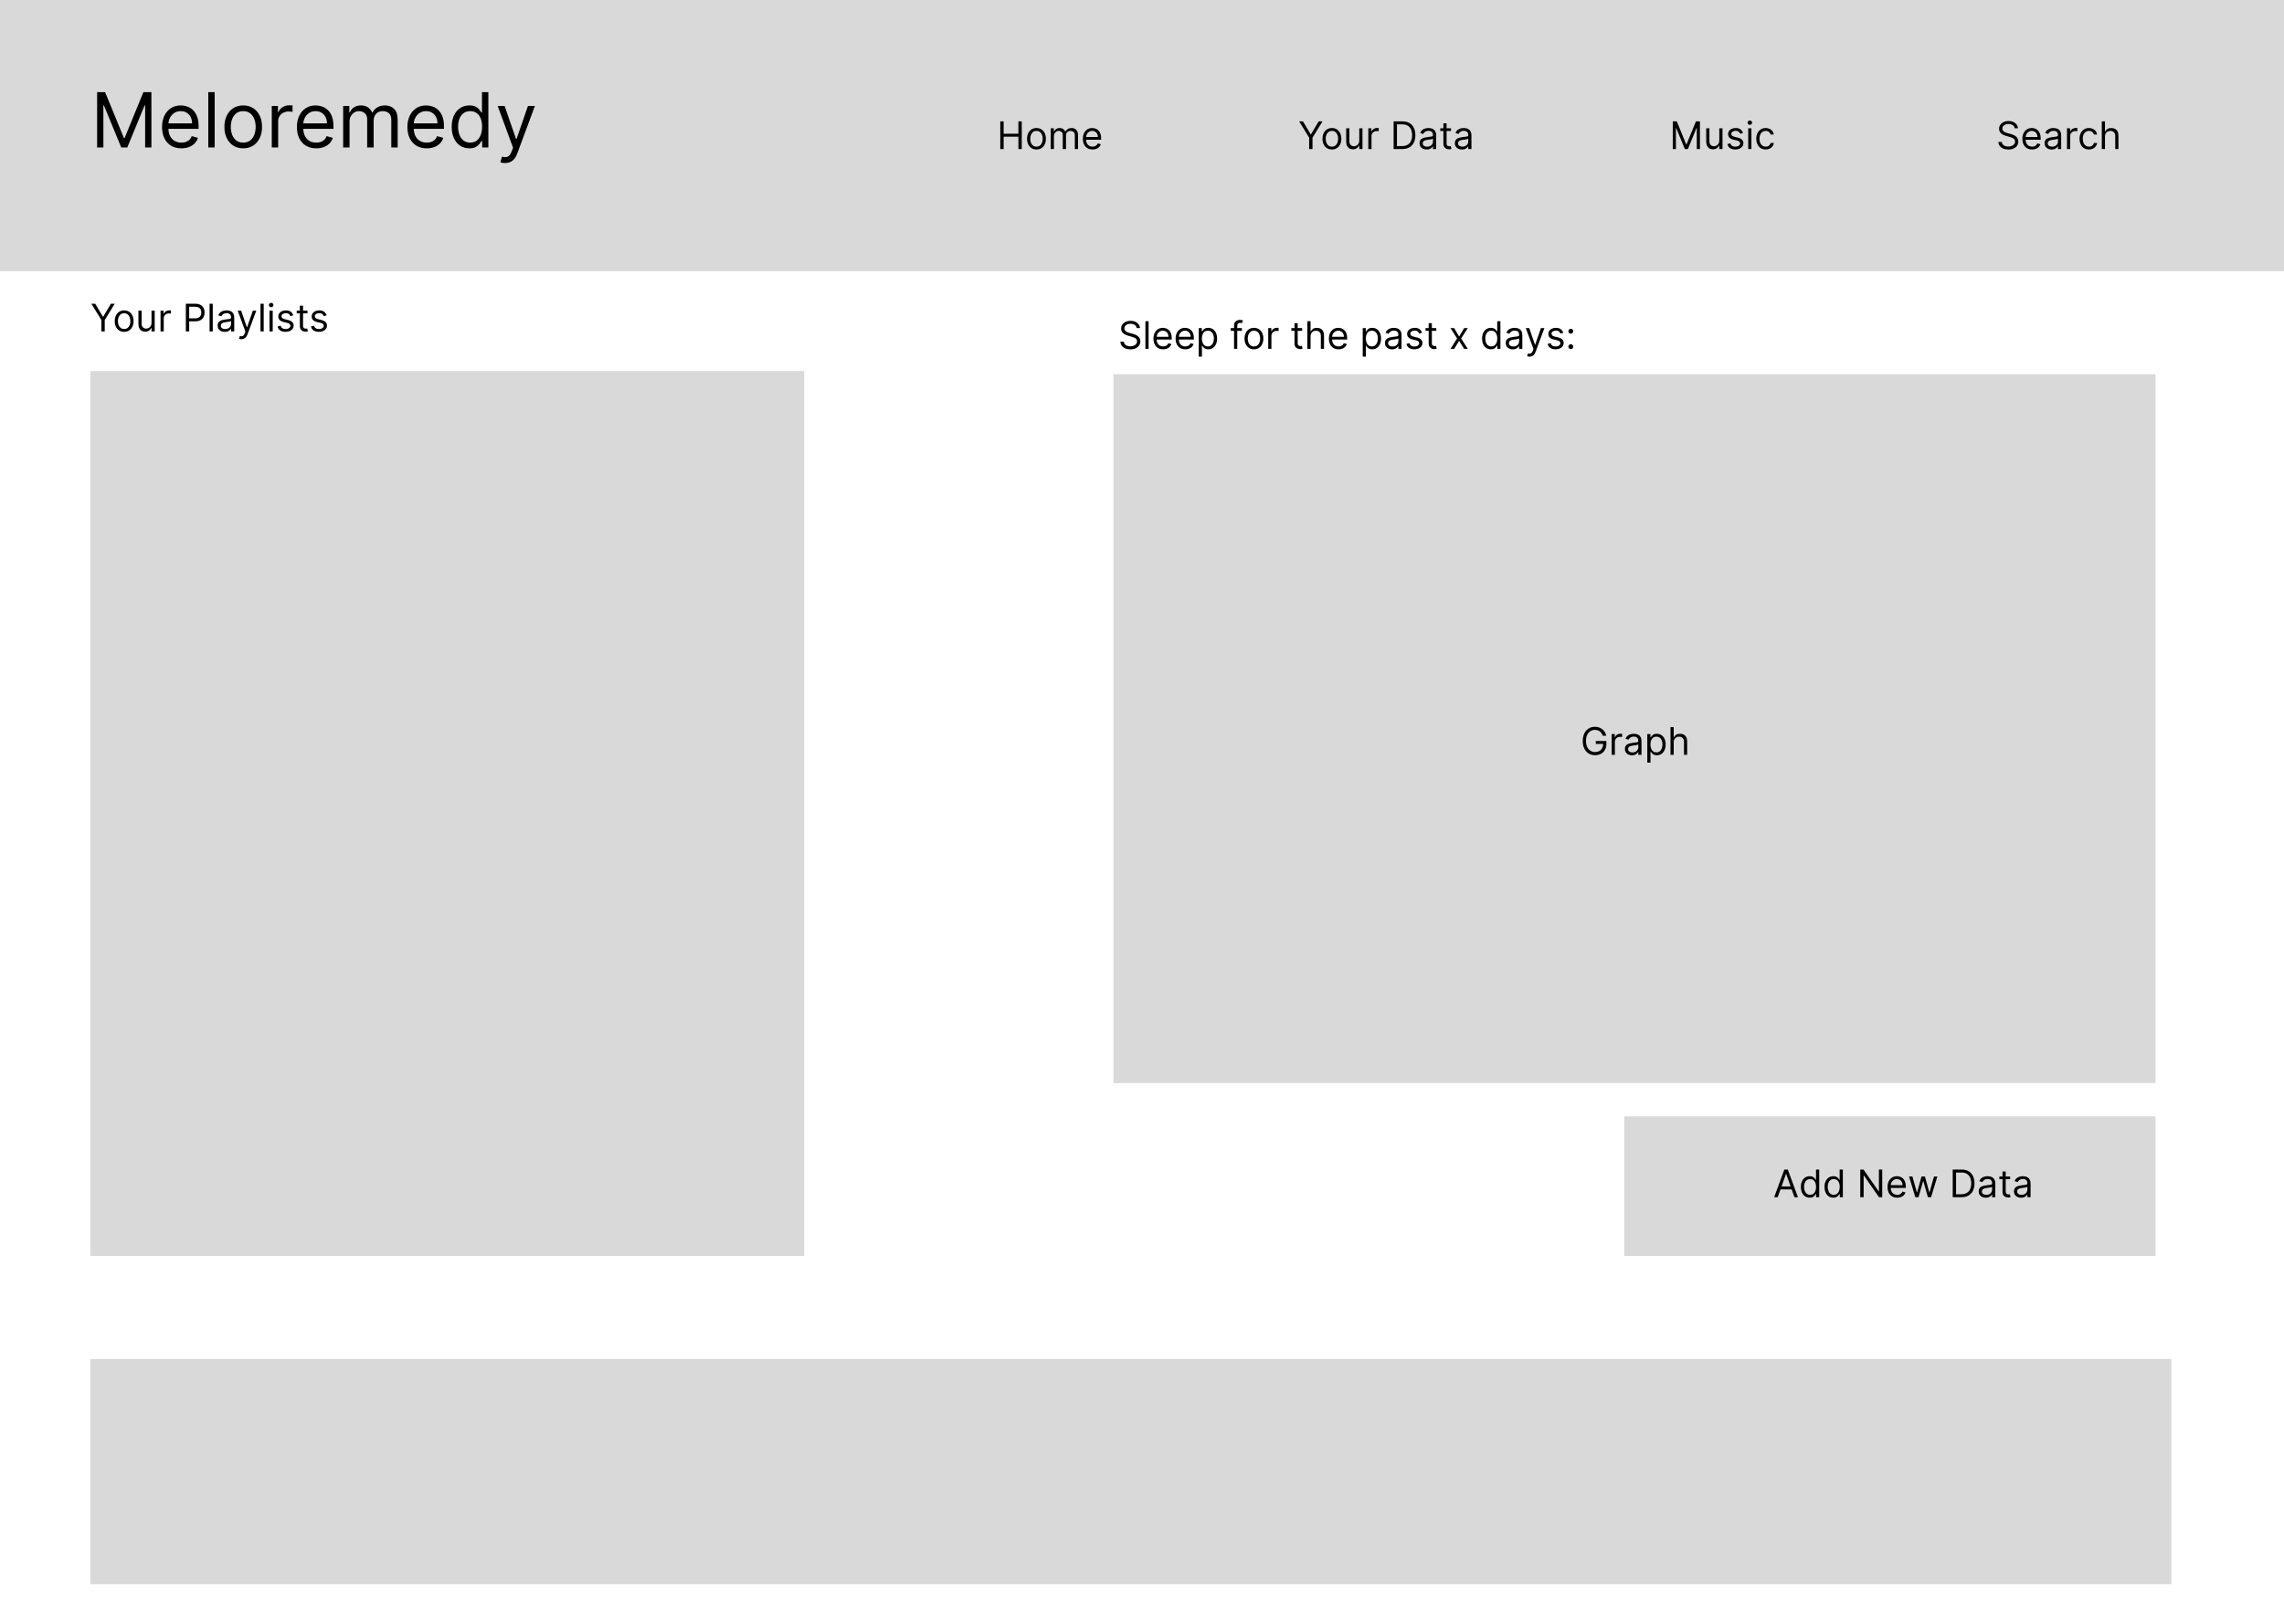 <?xml version="1.0" encoding="UTF-8" standalone="no"?><svg width="1440" height="1024" viewBox="0 0 1440 1024" fill="none" xmlns="http://www.w3.org/2000/svg">
<rect width="1440" height="1024" fill="white"/>
<rect width="1440" height="171" fill="#D9D9D9"/>
<path d="M61.227 58.091H66.273L78.136 87.068H78.546L90.409 58.091H95.454V93H91.5V66.477H91.159L80.25 93H76.432L65.523 66.477H65.182V93H61.227V58.091ZM114.362 93.546C111.839 93.546 109.663 92.989 107.834 91.875C106.016 90.75 104.612 89.182 103.624 87.171C102.646 85.148 102.158 82.796 102.158 80.114C102.158 77.432 102.646 75.068 103.624 73.023C104.612 70.966 105.987 69.364 107.749 68.216C109.521 67.057 111.589 66.477 113.953 66.477C115.317 66.477 116.663 66.704 117.993 67.159C119.322 67.614 120.533 68.352 121.624 69.375C122.714 70.386 123.584 71.727 124.232 73.398C124.879 75.068 125.203 77.125 125.203 79.568V81.273H105.021V77.796H121.112C121.112 76.318 120.817 75 120.226 73.841C119.646 72.682 118.817 71.767 117.737 71.097C116.669 70.426 115.408 70.091 113.953 70.091C112.351 70.091 110.964 70.489 109.794 71.284C108.635 72.068 107.743 73.091 107.118 74.352C106.493 75.614 106.18 76.966 106.18 78.409V80.727C106.18 82.704 106.521 84.381 107.203 85.756C107.896 87.119 108.857 88.159 110.084 88.875C111.311 89.579 112.737 89.932 114.362 89.932C115.419 89.932 116.374 89.784 117.226 89.489C118.089 89.182 118.834 88.727 119.459 88.125C120.084 87.511 120.567 86.75 120.908 85.841L124.794 86.932C124.385 88.25 123.697 89.409 122.732 90.409C121.766 91.398 120.572 92.171 119.152 92.727C117.732 93.273 116.135 93.546 114.362 93.546ZM135.345 58.091V93H131.322V58.091H135.345ZM153.349 93.546C150.986 93.546 148.912 92.983 147.128 91.858C145.355 90.733 143.969 89.159 142.969 87.136C141.98 85.114 141.486 82.75 141.486 80.046C141.486 77.318 141.98 74.938 142.969 72.903C143.969 70.869 145.355 69.29 147.128 68.165C148.912 67.04 150.986 66.477 153.349 66.477C155.713 66.477 157.781 67.04 159.554 68.165C161.338 69.29 162.724 70.869 163.713 72.903C164.713 74.938 165.213 77.318 165.213 80.046C165.213 82.75 164.713 85.114 163.713 87.136C162.724 89.159 161.338 90.733 159.554 91.858C157.781 92.983 155.713 93.546 153.349 93.546ZM153.349 89.932C155.145 89.932 156.622 89.472 157.781 88.551C158.94 87.631 159.798 86.421 160.355 84.921C160.912 83.421 161.19 81.796 161.19 80.046C161.19 78.296 160.912 76.665 160.355 75.153C159.798 73.642 158.94 72.421 157.781 71.489C156.622 70.557 155.145 70.091 153.349 70.091C151.554 70.091 150.077 70.557 148.918 71.489C147.759 72.421 146.901 73.642 146.344 75.153C145.787 76.665 145.509 78.296 145.509 80.046C145.509 81.796 145.787 83.421 146.344 84.921C146.901 86.421 147.759 87.631 148.918 88.551C150.077 89.472 151.554 89.932 153.349 89.932ZM171.354 93V66.818H175.24V70.773H175.513C175.99 69.477 176.854 68.426 178.104 67.619C179.354 66.812 180.763 66.409 182.331 66.409C182.626 66.409 182.996 66.415 183.439 66.426C183.882 66.438 184.217 66.454 184.445 66.477V70.568C184.308 70.534 183.996 70.483 183.507 70.415C183.03 70.335 182.524 70.296 181.99 70.296C180.717 70.296 179.581 70.562 178.581 71.097C177.592 71.619 176.808 72.347 176.229 73.278C175.661 74.199 175.376 75.25 175.376 76.432V93H171.354ZM199.393 93.546C196.871 93.546 194.695 92.989 192.865 91.875C191.047 90.75 189.643 89.182 188.655 87.171C187.678 85.148 187.189 82.796 187.189 80.114C187.189 77.432 187.678 75.068 188.655 73.023C189.643 70.966 191.018 69.364 192.78 68.216C194.553 67.057 196.621 66.477 198.984 66.477C200.348 66.477 201.695 66.704 203.024 67.159C204.354 67.614 205.564 68.352 206.655 69.375C207.746 70.386 208.615 71.727 209.263 73.398C209.911 75.068 210.234 77.125 210.234 79.568V81.273H190.053V77.796H206.143C206.143 76.318 205.848 75 205.257 73.841C204.678 72.682 203.848 71.767 202.768 71.097C201.7 70.426 200.439 70.091 198.984 70.091C197.382 70.091 195.996 70.489 194.825 71.284C193.666 72.068 192.774 73.091 192.149 74.352C191.524 75.614 191.212 76.966 191.212 78.409V80.727C191.212 82.704 191.553 84.381 192.234 85.756C192.928 87.119 193.888 88.159 195.115 88.875C196.342 89.579 197.768 89.932 199.393 89.932C200.45 89.932 201.405 89.784 202.257 89.489C203.121 89.182 203.865 88.727 204.49 88.125C205.115 87.511 205.598 86.75 205.939 85.841L209.825 86.932C209.416 88.25 208.729 89.409 207.763 90.409C206.797 91.398 205.604 92.171 204.183 92.727C202.763 93.273 201.166 93.546 199.393 93.546ZM216.354 93V66.818H220.24V70.909H220.581C221.126 69.511 222.007 68.426 223.223 67.653C224.439 66.869 225.899 66.477 227.604 66.477C229.331 66.477 230.768 66.869 231.916 67.653C233.075 68.426 233.979 69.511 234.626 70.909H234.899C235.57 69.557 236.575 68.483 237.916 67.688C239.257 66.881 240.865 66.477 242.74 66.477C245.081 66.477 246.996 67.21 248.484 68.676C249.973 70.131 250.717 72.398 250.717 75.477V93H246.695V75.477C246.695 73.546 246.166 72.165 245.109 71.335C244.053 70.506 242.808 70.091 241.376 70.091C239.536 70.091 238.109 70.648 237.098 71.761C236.087 72.864 235.581 74.261 235.581 75.954V93H231.49V75.068C231.49 73.579 231.007 72.381 230.041 71.472C229.075 70.551 227.831 70.091 226.308 70.091C225.263 70.091 224.286 70.369 223.376 70.926C222.479 71.483 221.751 72.256 221.195 73.244C220.649 74.222 220.376 75.352 220.376 76.636V93H216.354ZM269.05 93.546C266.527 93.546 264.351 92.989 262.521 91.875C260.703 90.75 259.3 89.182 258.311 87.171C257.334 85.148 256.845 82.796 256.845 80.114C256.845 77.432 257.334 75.068 258.311 73.023C259.3 70.966 260.675 69.364 262.436 68.216C264.209 67.057 266.277 66.477 268.641 66.477C270.004 66.477 271.351 66.704 272.68 67.159C274.01 67.614 275.22 68.352 276.311 69.375C277.402 70.386 278.271 71.727 278.919 73.398C279.567 75.068 279.891 77.125 279.891 79.568V81.273H259.709V77.796H275.8C275.8 76.318 275.504 75 274.913 73.841C274.334 72.682 273.504 71.767 272.425 71.097C271.357 70.426 270.095 70.091 268.641 70.091C267.038 70.091 265.652 70.489 264.482 71.284C263.322 72.068 262.43 73.091 261.805 74.352C261.18 75.614 260.868 76.966 260.868 78.409V80.727C260.868 82.704 261.209 84.381 261.891 85.756C262.584 87.119 263.544 88.159 264.771 88.875C265.999 89.579 267.425 89.932 269.05 89.932C270.107 89.932 271.061 89.784 271.913 89.489C272.777 89.182 273.521 88.727 274.146 88.125C274.771 87.511 275.254 86.75 275.595 85.841L279.482 86.932C279.072 88.25 278.385 89.409 277.419 90.409C276.453 91.398 275.26 92.171 273.839 92.727C272.419 93.273 270.822 93.546 269.05 93.546ZM295.896 93.546C293.714 93.546 291.788 92.994 290.118 91.892C288.447 90.778 287.141 89.21 286.197 87.188C285.254 85.153 284.783 82.75 284.783 79.977C284.783 77.227 285.254 74.841 286.197 72.818C287.141 70.796 288.453 69.233 290.135 68.131C291.817 67.028 293.76 66.477 295.964 66.477C297.669 66.477 299.016 66.761 300.004 67.329C301.004 67.886 301.766 68.523 302.288 69.239C302.822 69.943 303.237 70.523 303.533 70.977H303.874V58.091H307.896V93H304.01V88.977H303.533C303.237 89.454 302.817 90.057 302.271 90.784C301.726 91.5 300.947 92.142 299.936 92.71C298.925 93.267 297.578 93.546 295.896 93.546ZM296.442 89.932C298.055 89.932 299.419 89.511 300.533 88.671C301.646 87.818 302.493 86.642 303.072 85.142C303.652 83.631 303.942 81.886 303.942 79.909C303.942 77.954 303.658 76.244 303.089 74.778C302.521 73.301 301.68 72.153 300.567 71.335C299.453 70.506 298.078 70.091 296.442 70.091C294.737 70.091 293.317 70.528 292.18 71.403C291.055 72.267 290.209 73.443 289.641 74.932C289.084 76.409 288.805 78.068 288.805 79.909C288.805 81.773 289.089 83.466 289.658 84.989C290.237 86.5 291.089 87.704 292.214 88.602C293.351 89.489 294.76 89.932 296.442 89.932ZM318.413 102.818C317.732 102.818 317.124 102.761 316.589 102.648C316.055 102.545 315.686 102.443 315.482 102.341L316.504 98.796C317.482 99.046 318.345 99.136 319.095 99.068C319.845 99 320.51 98.665 321.089 98.062C321.68 97.472 322.22 96.511 322.709 95.182L323.459 93.136L313.777 66.818H318.141L325.368 87.682H325.641L332.868 66.818H337.232L326.118 96.818C325.618 98.171 324.999 99.29 324.26 100.176C323.521 101.074 322.663 101.739 321.686 102.17C320.72 102.602 319.629 102.818 318.413 102.818Z" fill="black"/>
<path d="M630.657 94V76.546H632.77V84.318H642.077V76.546H644.191V94H642.077V86.193H632.77V94H630.657ZM653.468 94.273C652.286 94.273 651.249 93.992 650.357 93.429C649.471 92.867 648.777 92.079 648.277 91.068C647.783 90.057 647.536 88.875 647.536 87.523C647.536 86.159 647.783 84.969 648.277 83.952C648.777 82.935 649.471 82.145 650.357 81.582C651.249 81.02 652.286 80.739 653.468 80.739C654.65 80.739 655.684 81.02 656.57 81.582C657.462 82.145 658.155 82.935 658.65 83.952C659.15 84.969 659.4 86.159 659.4 87.523C659.4 88.875 659.15 90.057 658.65 91.068C658.155 92.079 657.462 92.867 656.57 93.429C655.684 93.992 654.65 94.273 653.468 94.273ZM653.468 92.466C654.365 92.466 655.104 92.236 655.684 91.776C656.263 91.315 656.692 90.71 656.971 89.96C657.249 89.21 657.388 88.398 657.388 87.523C657.388 86.648 657.249 85.832 656.971 85.077C656.692 84.321 656.263 83.71 655.684 83.244C655.104 82.778 654.365 82.546 653.468 82.546C652.57 82.546 651.831 82.778 651.252 83.244C650.672 83.71 650.243 84.321 649.965 85.077C649.686 85.832 649.547 86.648 649.547 87.523C649.547 88.398 649.686 89.21 649.965 89.96C650.243 90.71 650.672 91.315 651.252 91.776C651.831 92.236 652.57 92.466 653.468 92.466ZM662.47 94V80.909H664.413V82.954H664.583C664.856 82.256 665.297 81.713 665.904 81.327C666.512 80.935 667.243 80.739 668.095 80.739C668.958 80.739 669.677 80.935 670.251 81.327C670.831 81.713 671.282 82.256 671.606 82.954H671.743C672.078 82.278 672.581 81.742 673.251 81.344C673.922 80.94 674.725 80.739 675.663 80.739C676.833 80.739 677.791 81.105 678.535 81.838C679.279 82.565 679.652 83.699 679.652 85.239V94H677.64V85.239C677.64 84.273 677.376 83.582 676.848 83.168C676.319 82.753 675.697 82.546 674.981 82.546C674.061 82.546 673.348 82.824 672.842 83.381C672.336 83.932 672.083 84.631 672.083 85.477V94H670.038V85.034C670.038 84.29 669.797 83.69 669.314 83.236C668.831 82.776 668.208 82.546 667.447 82.546C666.924 82.546 666.436 82.685 665.981 82.963C665.532 83.242 665.169 83.628 664.89 84.122C664.618 84.611 664.481 85.176 664.481 85.818V94H662.47ZM688.818 94.273C687.556 94.273 686.468 93.994 685.554 93.438C684.645 92.875 683.943 92.091 683.449 91.085C682.96 90.074 682.716 88.898 682.716 87.557C682.716 86.216 682.96 85.034 683.449 84.011C683.943 82.983 684.63 82.182 685.511 81.608C686.397 81.028 687.431 80.739 688.613 80.739C689.295 80.739 689.968 80.852 690.633 81.079C691.298 81.307 691.903 81.676 692.449 82.188C692.994 82.693 693.429 83.364 693.752 84.199C694.076 85.034 694.238 86.062 694.238 87.284V88.136H684.147V86.398H692.193C692.193 85.659 692.045 85 691.75 84.421C691.46 83.841 691.045 83.383 690.505 83.048C689.971 82.713 689.341 82.546 688.613 82.546C687.812 82.546 687.119 82.744 686.534 83.142C685.954 83.534 685.508 84.046 685.196 84.676C684.883 85.307 684.727 85.983 684.727 86.704V87.864C684.727 88.852 684.897 89.69 685.238 90.378C685.585 91.06 686.065 91.579 686.679 91.938C687.292 92.29 688.005 92.466 688.818 92.466C689.346 92.466 689.824 92.392 690.25 92.244C690.681 92.091 691.054 91.864 691.366 91.562C691.679 91.256 691.92 90.875 692.091 90.421L694.034 90.966C693.829 91.625 693.485 92.204 693.002 92.704C692.52 93.199 691.923 93.585 691.213 93.864C690.502 94.136 689.704 94.273 688.818 94.273Z" fill="black"/>
<path d="M819.078 76.546H821.499L826.34 84.693H826.544L831.385 76.546H833.806L827.499 86.807V94H825.385V86.807L819.078 76.546ZM839.733 94.273C838.551 94.273 837.515 93.992 836.623 93.429C835.736 92.867 835.043 92.079 834.543 91.068C834.049 90.057 833.801 88.875 833.801 87.523C833.801 86.159 834.049 84.969 834.543 83.952C835.043 82.935 835.736 82.145 836.623 81.582C837.515 81.02 838.551 80.739 839.733 80.739C840.915 80.739 841.949 81.02 842.836 81.582C843.728 82.145 844.421 82.935 844.915 83.952C845.415 84.969 845.665 86.159 845.665 87.523C845.665 88.875 845.415 90.057 844.915 91.068C844.421 92.079 843.728 92.867 842.836 93.429C841.949 93.992 840.915 94.273 839.733 94.273ZM839.733 92.466C840.631 92.466 841.37 92.236 841.949 91.776C842.529 91.315 842.958 90.71 843.236 89.96C843.515 89.21 843.654 88.398 843.654 87.523C843.654 86.648 843.515 85.832 843.236 85.077C842.958 84.321 842.529 83.71 841.949 83.244C841.37 82.778 840.631 82.546 839.733 82.546C838.836 82.546 838.097 82.778 837.517 83.244C836.938 83.71 836.509 84.321 836.23 85.077C835.952 85.832 835.813 86.648 835.813 87.523C835.813 88.398 835.952 89.21 836.23 89.96C836.509 90.71 836.938 91.315 837.517 91.776C838.097 92.236 838.836 92.466 839.733 92.466ZM856.985 88.648V80.909H858.997V94H856.985V91.784H856.849C856.542 92.449 856.065 93.014 855.417 93.48C854.77 93.94 853.951 94.171 852.963 94.171C852.145 94.171 851.417 93.992 850.781 93.633C850.145 93.27 849.645 92.724 849.281 91.997C848.917 91.264 848.735 90.341 848.735 89.227V80.909H850.747V89.091C850.747 90.046 851.014 90.807 851.548 91.375C852.088 91.943 852.775 92.227 853.61 92.227C854.11 92.227 854.619 92.099 855.136 91.844C855.659 91.588 856.096 91.196 856.449 90.668C856.806 90.139 856.985 89.466 856.985 88.648ZM862.681 94V80.909H864.624V82.886H864.76C864.999 82.239 865.431 81.713 866.056 81.31C866.681 80.906 867.385 80.704 868.169 80.704C868.317 80.704 868.502 80.707 868.723 80.713C868.945 80.719 869.113 80.727 869.226 80.739V82.784C869.158 82.767 869.002 82.742 868.757 82.707C868.519 82.668 868.266 82.648 867.999 82.648C867.363 82.648 866.794 82.781 866.294 83.048C865.8 83.31 865.408 83.673 865.118 84.139C864.834 84.599 864.692 85.125 864.692 85.716V94H862.681ZM884.02 94H878.633V76.546H884.258C885.951 76.546 887.4 76.895 888.605 77.594C889.809 78.287 890.733 79.284 891.375 80.585C892.017 81.881 892.338 83.432 892.338 85.239C892.338 87.057 892.014 88.622 891.366 89.935C890.718 91.242 889.775 92.247 888.537 92.952C887.298 93.651 885.792 94 884.02 94ZM880.747 92.125H883.883C885.326 92.125 886.522 91.847 887.471 91.29C888.42 90.733 889.127 89.94 889.593 88.912C890.059 87.883 890.292 86.659 890.292 85.239C890.292 83.829 890.062 82.617 889.602 81.599C889.142 80.577 888.454 79.793 887.539 79.247C886.625 78.696 885.485 78.421 884.122 78.421H880.747V92.125ZM899.463 94.307C898.633 94.307 897.88 94.151 897.204 93.838C896.528 93.52 895.991 93.062 895.593 92.466C895.196 91.864 894.997 91.136 894.997 90.284C894.997 89.534 895.145 88.926 895.44 88.46C895.735 87.989 896.13 87.619 896.625 87.352C897.119 87.085 897.664 86.886 898.261 86.756C898.863 86.619 899.468 86.511 900.076 86.432C900.872 86.329 901.517 86.253 902.011 86.202C902.511 86.145 902.875 86.051 903.102 85.921C903.335 85.79 903.451 85.562 903.451 85.239V85.171C903.451 84.329 903.221 83.676 902.761 83.21C902.306 82.744 901.616 82.511 900.69 82.511C899.73 82.511 898.977 82.722 898.431 83.142C897.886 83.562 897.502 84.011 897.281 84.489L895.372 83.807C895.713 83.011 896.167 82.392 896.735 81.949C897.309 81.5 897.934 81.188 898.61 81.011C899.292 80.829 899.963 80.739 900.622 80.739C901.042 80.739 901.525 80.79 902.071 80.892C902.622 80.989 903.153 81.19 903.664 81.497C904.181 81.804 904.61 82.267 904.951 82.886C905.292 83.506 905.463 84.335 905.463 85.375V94H903.451V92.227H903.349C903.213 92.511 902.985 92.815 902.667 93.139C902.349 93.463 901.926 93.739 901.397 93.966C900.869 94.193 900.224 94.307 899.463 94.307ZM899.77 92.5C900.565 92.5 901.235 92.344 901.781 92.031C902.332 91.719 902.747 91.315 903.025 90.821C903.309 90.327 903.451 89.807 903.451 89.261V87.421C903.366 87.523 903.179 87.617 902.889 87.702C902.605 87.781 902.275 87.852 901.9 87.915C901.531 87.972 901.17 88.023 900.818 88.068C900.471 88.108 900.19 88.142 899.974 88.171C899.451 88.239 898.963 88.349 898.508 88.503C898.059 88.651 897.696 88.875 897.417 89.176C897.145 89.472 897.008 89.875 897.008 90.386C897.008 91.085 897.267 91.614 897.784 91.972C898.306 92.324 898.968 92.5 899.77 92.5ZM914.827 80.909V82.614H908.043V80.909H914.827ZM910.02 77.773H912.032V90.25C912.032 90.818 912.114 91.244 912.279 91.528C912.449 91.807 912.665 91.994 912.926 92.091C913.194 92.182 913.475 92.227 913.77 92.227C913.992 92.227 914.174 92.216 914.316 92.193C914.458 92.165 914.571 92.142 914.657 92.125L915.066 93.932C914.929 93.983 914.739 94.034 914.495 94.085C914.25 94.142 913.941 94.171 913.566 94.171C912.998 94.171 912.441 94.048 911.895 93.804C911.355 93.56 910.907 93.188 910.549 92.688C910.196 92.188 910.02 91.557 910.02 90.796V77.773ZM921.705 94.307C920.875 94.307 920.123 94.151 919.446 93.838C918.77 93.52 918.233 93.062 917.836 92.466C917.438 91.864 917.239 91.136 917.239 90.284C917.239 89.534 917.387 88.926 917.682 88.46C917.978 87.989 918.373 87.619 918.867 87.352C919.361 87.085 919.907 86.886 920.503 86.756C921.105 86.619 921.711 86.511 922.319 86.432C923.114 86.329 923.759 86.253 924.253 86.202C924.753 86.145 925.117 86.051 925.344 85.921C925.577 85.79 925.694 85.562 925.694 85.239V85.171C925.694 84.329 925.463 83.676 925.003 83.21C924.549 82.744 923.858 82.511 922.932 82.511C921.972 82.511 921.219 82.722 920.674 83.142C920.128 83.562 919.745 84.011 919.523 84.489L917.614 83.807C917.955 83.011 918.409 82.392 918.978 81.949C919.551 81.5 920.176 81.188 920.853 81.011C921.534 80.829 922.205 80.739 922.864 80.739C923.284 80.739 923.767 80.79 924.313 80.892C924.864 80.989 925.395 81.19 925.907 81.497C926.424 81.804 926.853 82.267 927.194 82.886C927.534 83.506 927.705 84.335 927.705 85.375V94H925.694V92.227H925.591C925.455 92.511 925.228 92.815 924.909 93.139C924.591 93.463 924.168 93.739 923.64 93.966C923.111 94.193 922.466 94.307 921.705 94.307ZM922.012 92.5C922.807 92.5 923.478 92.344 924.023 92.031C924.574 91.719 924.989 91.315 925.267 90.821C925.551 90.327 925.694 89.807 925.694 89.261V87.421C925.608 87.523 925.421 87.617 925.131 87.702C924.847 87.781 924.517 87.852 924.142 87.915C923.773 87.972 923.412 88.023 923.06 88.068C922.713 88.108 922.432 88.142 922.216 88.171C921.694 88.239 921.205 88.349 920.75 88.503C920.301 88.651 919.938 88.875 919.659 89.176C919.387 89.472 919.25 89.875 919.25 90.386C919.25 91.085 919.509 91.614 920.026 91.972C920.549 92.324 921.211 92.5 922.012 92.5Z" fill="black"/>
<path d="M1054.64 76.546H1057.17L1063.1 91.034H1063.3L1069.24 76.546H1071.76V94H1069.78V80.739H1069.61L1064.16 94H1062.25L1056.79 80.739H1056.62V94H1054.64V76.546ZM1083.97 88.648V80.909H1085.99V94H1083.97V91.784H1083.84C1083.53 92.449 1083.05 93.014 1082.41 93.48C1081.76 93.94 1080.94 94.171 1079.95 94.171C1079.13 94.171 1078.41 93.992 1077.77 93.633C1077.13 93.27 1076.63 92.724 1076.27 91.997C1075.91 91.264 1075.72 90.341 1075.72 89.227V80.909H1077.74V89.091C1077.74 90.046 1078 90.807 1078.54 91.375C1079.08 91.943 1079.76 92.227 1080.6 92.227C1081.1 92.227 1081.61 92.099 1082.12 91.844C1082.65 91.588 1083.08 91.196 1083.44 90.668C1083.79 90.139 1083.97 89.466 1083.97 88.648ZM1098.94 83.841L1097.13 84.352C1097.02 84.051 1096.85 83.758 1096.63 83.474C1096.42 83.185 1096.12 82.946 1095.75 82.758C1095.37 82.571 1094.89 82.477 1094.31 82.477C1093.5 82.477 1092.84 82.662 1092.3 83.031C1091.77 83.395 1091.51 83.858 1091.51 84.421C1091.51 84.921 1091.69 85.315 1092.06 85.605C1092.42 85.895 1092.99 86.136 1093.76 86.329L1095.7 86.807C1096.87 87.091 1097.75 87.526 1098.32 88.111C1098.89 88.69 1099.18 89.438 1099.18 90.352C1099.18 91.102 1098.96 91.773 1098.53 92.364C1098.11 92.954 1097.51 93.421 1096.74 93.761C1095.98 94.102 1095.08 94.273 1094.07 94.273C1092.73 94.273 1091.63 93.983 1090.75 93.403C1089.88 92.824 1089.32 91.977 1089.09 90.864L1091 90.386C1091.18 91.091 1091.52 91.619 1092.03 91.972C1092.54 92.324 1093.21 92.5 1094.03 92.5C1094.97 92.5 1095.71 92.301 1096.27 91.903C1096.82 91.5 1097.1 91.017 1097.1 90.454C1097.1 90 1096.94 89.619 1096.62 89.312C1096.31 89 1095.82 88.767 1095.16 88.614L1092.98 88.102C1091.78 87.818 1090.9 87.378 1090.33 86.781C1089.78 86.179 1089.5 85.426 1089.5 84.523C1089.5 83.784 1089.71 83.131 1090.12 82.562C1090.54 81.994 1091.11 81.548 1091.83 81.224C1092.56 80.901 1093.38 80.739 1094.31 80.739C1095.6 80.739 1096.62 81.023 1097.36 81.591C1098.1 82.159 1098.63 82.909 1098.94 83.841ZM1102.21 94V80.909H1104.22V94H1102.21ZM1103.23 78.727C1102.84 78.727 1102.5 78.594 1102.22 78.327C1101.94 78.06 1101.8 77.739 1101.8 77.364C1101.8 76.989 1101.94 76.668 1102.22 76.401C1102.5 76.133 1102.84 76 1103.23 76C1103.62 76 1103.96 76.133 1104.24 76.401C1104.52 76.668 1104.66 76.989 1104.66 77.364C1104.66 77.739 1104.52 78.06 1104.24 78.327C1103.96 78.594 1103.62 78.727 1103.23 78.727ZM1113.22 94.273C1111.99 94.273 1110.94 93.983 1110.05 93.403C1109.16 92.824 1108.48 92.026 1108.01 91.008C1107.53 89.992 1107.29 88.829 1107.29 87.523C1107.29 86.193 1107.53 85.02 1108.02 84.003C1108.52 82.98 1109.2 82.182 1110.09 81.608C1110.97 81.028 1112.01 80.739 1113.19 80.739C1114.11 80.739 1114.94 80.909 1115.68 81.25C1116.41 81.591 1117.02 82.068 1117.49 82.682C1117.96 83.296 1118.26 84.011 1118.37 84.829H1116.36C1116.2 84.233 1115.86 83.704 1115.34 83.244C1114.81 82.778 1114.11 82.546 1113.22 82.546C1112.44 82.546 1111.75 82.75 1111.16 83.159C1110.57 83.562 1110.12 84.133 1109.79 84.872C1109.46 85.605 1109.3 86.466 1109.3 87.454C1109.3 88.466 1109.46 89.347 1109.78 90.097C1110.1 90.847 1110.56 91.429 1111.14 91.844C1111.73 92.258 1112.43 92.466 1113.22 92.466C1113.74 92.466 1114.22 92.375 1114.64 92.193C1115.07 92.011 1115.43 91.75 1115.73 91.409C1116.02 91.068 1116.23 90.659 1116.36 90.182H1118.37C1118.26 90.954 1117.97 91.651 1117.53 92.27C1117.08 92.883 1116.49 93.372 1115.76 93.736C1115.03 94.094 1114.19 94.273 1113.22 94.273Z" fill="black"/>
<path d="M1270.2 80.909C1270.1 80.046 1269.69 79.375 1268.96 78.898C1268.23 78.421 1267.34 78.182 1266.28 78.182C1265.51 78.182 1264.83 78.307 1264.25 78.557C1263.68 78.807 1263.23 79.151 1262.91 79.588C1262.59 80.026 1262.43 80.523 1262.43 81.079C1262.43 81.546 1262.54 81.946 1262.76 82.281C1262.99 82.611 1263.28 82.886 1263.63 83.108C1263.98 83.324 1264.35 83.503 1264.74 83.645C1265.13 83.781 1265.48 83.892 1265.8 83.977L1267.58 84.454C1268.03 84.574 1268.54 84.739 1269.09 84.949C1269.66 85.159 1270.19 85.446 1270.7 85.81C1271.22 86.168 1271.65 86.628 1271.98 87.19C1272.32 87.753 1272.49 88.443 1272.49 89.261C1272.49 90.204 1272.24 91.057 1271.74 91.818C1271.26 92.579 1270.54 93.185 1269.6 93.633C1268.66 94.082 1267.52 94.307 1266.18 94.307C1264.93 94.307 1263.85 94.105 1262.93 93.702C1262.02 93.298 1261.31 92.736 1260.78 92.014C1260.27 91.293 1259.97 90.454 1259.91 89.5H1262.09C1262.15 90.159 1262.37 90.704 1262.75 91.136C1263.15 91.562 1263.64 91.881 1264.24 92.091C1264.84 92.296 1265.49 92.398 1266.18 92.398C1266.99 92.398 1267.71 92.267 1268.35 92.006C1268.99 91.739 1269.5 91.369 1269.88 90.898C1270.25 90.421 1270.44 89.864 1270.44 89.227C1270.44 88.648 1270.28 88.176 1269.95 87.812C1269.63 87.449 1269.2 87.153 1268.68 86.926C1268.15 86.699 1267.58 86.5 1266.96 86.329L1264.82 85.716C1263.45 85.324 1262.37 84.764 1261.58 84.037C1260.78 83.31 1260.38 82.358 1260.38 81.182C1260.38 80.204 1260.65 79.352 1261.18 78.625C1261.71 77.892 1262.43 77.324 1263.32 76.921C1264.23 76.511 1265.24 76.307 1266.35 76.307C1267.47 76.307 1268.47 76.508 1269.35 76.912C1270.22 77.31 1270.92 77.855 1271.43 78.548C1271.95 79.242 1272.22 80.028 1272.25 80.909H1270.2ZM1281.18 94.273C1279.92 94.273 1278.83 93.994 1277.91 93.438C1277 92.875 1276.3 92.091 1275.81 91.085C1275.32 90.074 1275.07 88.898 1275.07 87.557C1275.07 86.216 1275.32 85.034 1275.81 84.011C1276.3 82.983 1276.99 82.182 1277.87 81.608C1278.76 81.028 1279.79 80.739 1280.97 80.739C1281.65 80.739 1282.33 80.852 1282.99 81.079C1283.66 81.307 1284.26 81.676 1284.81 82.188C1285.35 82.693 1285.79 83.364 1286.11 84.199C1286.44 85.034 1286.6 86.062 1286.6 87.284V88.136H1276.51V86.398H1284.55C1284.55 85.659 1284.4 85 1284.11 84.421C1283.82 83.841 1283.4 83.383 1282.86 83.048C1282.33 82.713 1281.7 82.546 1280.97 82.546C1280.17 82.546 1279.48 82.744 1278.89 83.142C1278.31 83.534 1277.87 84.046 1277.56 84.676C1277.24 85.307 1277.09 85.983 1277.09 86.704V87.864C1277.09 88.852 1277.26 89.69 1277.6 90.378C1277.94 91.06 1278.42 91.579 1279.04 91.938C1279.65 92.29 1280.36 92.466 1281.18 92.466C1281.71 92.466 1282.18 92.392 1282.61 92.244C1283.04 92.091 1283.41 91.864 1283.73 91.562C1284.04 91.256 1284.28 90.875 1284.45 90.421L1286.39 90.966C1286.19 91.625 1285.84 92.204 1285.36 92.704C1284.88 93.199 1284.28 93.585 1283.57 93.864C1282.86 94.136 1282.06 94.273 1281.18 94.273ZM1293.51 94.307C1292.68 94.307 1291.93 94.151 1291.25 93.838C1290.57 93.52 1290.04 93.062 1289.64 92.466C1289.24 91.864 1289.04 91.136 1289.04 90.284C1289.04 89.534 1289.19 88.926 1289.49 88.46C1289.78 87.989 1290.18 87.619 1290.67 87.352C1291.17 87.085 1291.71 86.886 1292.31 86.756C1292.91 86.619 1293.52 86.511 1294.12 86.432C1294.92 86.329 1295.56 86.253 1296.06 86.202C1296.56 86.145 1296.92 86.051 1297.15 85.921C1297.38 85.79 1297.5 85.562 1297.5 85.239V85.171C1297.5 84.329 1297.27 83.676 1296.81 83.21C1296.35 82.744 1295.66 82.511 1294.74 82.511C1293.78 82.511 1293.02 82.722 1292.48 83.142C1291.93 83.562 1291.55 84.011 1291.33 84.489L1289.42 83.807C1289.76 83.011 1290.21 82.392 1290.78 81.949C1291.36 81.5 1291.98 81.188 1292.66 81.011C1293.34 80.829 1294.01 80.739 1294.67 80.739C1295.09 80.739 1295.57 80.79 1296.12 80.892C1296.67 80.989 1297.2 81.19 1297.71 81.497C1298.23 81.804 1298.66 82.267 1299 82.886C1299.34 83.506 1299.51 84.335 1299.51 85.375V94H1297.5V92.227H1297.4C1297.26 92.511 1297.03 92.815 1296.71 93.139C1296.4 93.463 1295.97 93.739 1295.44 93.966C1294.92 94.193 1294.27 94.307 1293.51 94.307ZM1293.82 92.5C1294.61 92.5 1295.28 92.344 1295.83 92.031C1296.38 91.719 1296.79 91.315 1297.07 90.821C1297.36 90.327 1297.5 89.807 1297.5 89.261V87.421C1297.41 87.523 1297.23 87.617 1296.94 87.702C1296.65 87.781 1296.32 87.852 1295.95 87.915C1295.58 87.972 1295.22 88.023 1294.86 88.068C1294.52 88.108 1294.24 88.142 1294.02 88.171C1293.5 88.239 1293.01 88.349 1292.56 88.503C1292.11 88.651 1291.74 88.875 1291.46 89.176C1291.19 89.472 1291.06 89.875 1291.06 90.386C1291.06 91.085 1291.31 91.614 1291.83 91.972C1292.35 92.324 1293.02 92.5 1293.82 92.5ZM1303.18 94V80.909H1305.12V82.886H1305.26C1305.5 82.239 1305.93 81.713 1306.56 81.31C1307.18 80.906 1307.89 80.704 1308.67 80.704C1308.82 80.704 1309 80.707 1309.22 80.713C1309.44 80.719 1309.61 80.727 1309.73 80.739V82.784C1309.66 82.767 1309.5 82.742 1309.26 82.707C1309.02 82.668 1308.77 82.648 1308.5 82.648C1307.86 82.648 1307.29 82.781 1306.79 83.048C1306.3 83.31 1305.91 83.673 1305.62 84.139C1305.33 84.599 1305.19 85.125 1305.19 85.716V94H1303.18ZM1317.03 94.273C1315.8 94.273 1314.75 93.983 1313.86 93.403C1312.97 92.824 1312.29 92.026 1311.81 91.008C1311.34 89.992 1311.1 88.829 1311.1 87.523C1311.1 86.193 1311.34 85.02 1311.83 84.003C1312.33 82.98 1313.01 82.182 1313.89 81.608C1314.78 81.028 1315.81 80.739 1317 80.739C1317.92 80.739 1318.75 80.909 1319.48 81.25C1320.22 81.591 1320.83 82.068 1321.3 82.682C1321.77 83.296 1322.06 84.011 1322.18 84.829H1320.17C1320.01 84.233 1319.67 83.704 1319.14 83.244C1318.62 82.778 1317.92 82.546 1317.03 82.546C1316.25 82.546 1315.56 82.75 1314.97 83.159C1314.38 83.562 1313.93 84.133 1313.6 84.872C1313.27 85.605 1313.11 86.466 1313.11 87.454C1313.11 88.466 1313.27 89.347 1313.59 90.097C1313.91 90.847 1314.37 91.429 1314.95 91.844C1315.54 92.258 1316.23 92.466 1317.03 92.466C1317.55 92.466 1318.03 92.375 1318.45 92.193C1318.88 92.011 1319.24 91.75 1319.54 91.409C1319.83 91.068 1320.04 90.659 1320.17 90.182H1322.18C1322.06 90.954 1321.78 91.651 1321.33 92.27C1320.89 92.883 1320.3 93.372 1319.57 93.736C1318.84 94.094 1318 94.273 1317.03 94.273ZM1327.13 86.125V94H1325.12V76.546H1327.13V82.954H1327.3C1327.61 82.278 1328.07 81.742 1328.68 81.344C1329.3 80.94 1330.12 80.739 1331.15 80.739C1332.04 80.739 1332.83 80.918 1333.5 81.276C1334.17 81.628 1334.69 82.171 1335.06 82.903C1335.43 83.631 1335.62 84.557 1335.62 85.682V94H1333.61V85.818C1333.61 84.778 1333.34 83.974 1332.8 83.406C1332.26 82.832 1331.52 82.546 1330.57 82.546C1329.91 82.546 1329.32 82.685 1328.8 82.963C1328.28 83.242 1327.87 83.648 1327.57 84.182C1327.28 84.716 1327.13 85.364 1327.13 86.125Z" fill="black"/>
<rect x="702" y="236" width="657" height="447" fill="#D9D9D9"/>
<rect x="57" y="234" width="450" height="558" fill="#D9D9D9"/>
<rect x="57" y="857" width="1312" height="142" fill="#D9D9D9"/>
<path d="M716.659 206.909C716.557 206.045 716.142 205.375 715.415 204.898C714.688 204.42 713.795 204.182 712.739 204.182C711.966 204.182 711.29 204.307 710.71 204.557C710.136 204.807 709.688 205.151 709.364 205.588C709.045 206.026 708.886 206.523 708.886 207.08C708.886 207.545 708.997 207.946 709.219 208.281C709.446 208.611 709.736 208.886 710.088 209.108C710.44 209.324 710.81 209.503 711.196 209.645C711.582 209.781 711.938 209.892 712.261 209.977L714.034 210.455C714.489 210.574 714.994 210.739 715.551 210.949C716.114 211.159 716.651 211.446 717.162 211.81C717.679 212.168 718.105 212.628 718.44 213.19C718.776 213.753 718.943 214.443 718.943 215.261C718.943 216.205 718.696 217.057 718.202 217.818C717.713 218.58 716.997 219.185 716.054 219.634C715.116 220.082 713.977 220.307 712.636 220.307C711.386 220.307 710.304 220.105 709.389 219.702C708.48 219.298 707.764 218.736 707.241 218.014C706.724 217.293 706.432 216.455 706.364 215.5H708.545C708.602 216.159 708.824 216.705 709.21 217.136C709.602 217.562 710.097 217.881 710.693 218.091C711.295 218.295 711.943 218.398 712.636 218.398C713.443 218.398 714.168 218.267 714.81 218.006C715.452 217.739 715.96 217.369 716.335 216.898C716.71 216.42 716.898 215.864 716.898 215.227C716.898 214.648 716.736 214.176 716.412 213.812C716.088 213.449 715.662 213.153 715.134 212.926C714.605 212.699 714.034 212.5 713.42 212.33L711.273 211.716C709.909 211.324 708.83 210.764 708.034 210.037C707.239 209.31 706.841 208.358 706.841 207.182C706.841 206.205 707.105 205.352 707.634 204.625C708.168 203.892 708.884 203.324 709.781 202.92C710.685 202.511 711.693 202.307 712.807 202.307C713.932 202.307 714.932 202.509 715.807 202.912C716.682 203.31 717.375 203.855 717.886 204.548C718.403 205.241 718.676 206.028 718.705 206.909H716.659ZM724.157 202.545V220H722.146V202.545H724.157ZM733.33 220.273C732.068 220.273 730.98 219.994 730.065 219.438C729.156 218.875 728.455 218.091 727.96 217.085C727.472 216.074 727.227 214.898 727.227 213.557C727.227 212.216 727.472 211.034 727.96 210.011C728.455 208.983 729.142 208.182 730.023 207.608C730.909 207.028 731.943 206.739 733.125 206.739C733.807 206.739 734.48 206.852 735.145 207.08C735.81 207.307 736.415 207.676 736.96 208.188C737.506 208.693 737.94 209.364 738.264 210.199C738.588 211.034 738.75 212.062 738.75 213.284V214.136H728.659V212.398H736.705C736.705 211.659 736.557 211 736.261 210.42C735.972 209.841 735.557 209.384 735.017 209.048C734.483 208.713 733.852 208.545 733.125 208.545C732.324 208.545 731.631 208.744 731.045 209.142C730.466 209.534 730.02 210.045 729.707 210.676C729.395 211.307 729.239 211.983 729.239 212.705V213.864C729.239 214.852 729.409 215.69 729.75 216.378C730.097 217.06 730.577 217.58 731.19 217.938C731.804 218.29 732.517 218.466 733.33 218.466C733.858 218.466 734.335 218.392 734.761 218.244C735.193 218.091 735.565 217.864 735.878 217.562C736.19 217.256 736.432 216.875 736.602 216.42L738.545 216.966C738.341 217.625 737.997 218.205 737.514 218.705C737.031 219.199 736.435 219.585 735.724 219.864C735.014 220.136 734.216 220.273 733.33 220.273ZM747.298 220.273C746.037 220.273 744.949 219.994 744.034 219.438C743.125 218.875 742.423 218.091 741.929 217.085C741.44 216.074 741.196 214.898 741.196 213.557C741.196 212.216 741.44 211.034 741.929 210.011C742.423 208.983 743.111 208.182 743.991 207.608C744.878 207.028 745.912 206.739 747.094 206.739C747.776 206.739 748.449 206.852 749.114 207.08C749.778 207.307 750.384 207.676 750.929 208.188C751.474 208.693 751.909 209.364 752.233 210.199C752.557 211.034 752.719 212.062 752.719 213.284V214.136H742.628V212.398H750.673C750.673 211.659 750.526 211 750.23 210.42C749.94 209.841 749.526 209.384 748.986 209.048C748.452 208.713 747.821 208.545 747.094 208.545C746.293 208.545 745.599 208.744 745.014 209.142C744.435 209.534 743.989 210.045 743.676 210.676C743.364 211.307 743.207 211.983 743.207 212.705V213.864C743.207 214.852 743.378 215.69 743.719 216.378C744.065 217.06 744.545 217.58 745.159 217.938C745.773 218.29 746.486 218.466 747.298 218.466C747.827 218.466 748.304 218.392 748.73 218.244C749.162 218.091 749.534 217.864 749.847 217.562C750.159 217.256 750.401 216.875 750.571 216.42L752.514 216.966C752.31 217.625 751.966 218.205 751.483 218.705C751 219.199 750.403 219.585 749.693 219.864C748.983 220.136 748.185 220.273 747.298 220.273ZM755.778 224.909V206.909H757.722V208.989H757.96C758.108 208.761 758.313 208.472 758.574 208.119C758.841 207.761 759.222 207.443 759.716 207.165C760.216 206.881 760.892 206.739 761.744 206.739C762.847 206.739 763.818 207.014 764.659 207.565C765.5 208.116 766.156 208.898 766.628 209.909C767.099 210.92 767.335 212.114 767.335 213.489C767.335 214.875 767.099 216.077 766.628 217.094C766.156 218.105 765.503 218.889 764.668 219.446C763.832 219.997 762.869 220.273 761.778 220.273C760.938 220.273 760.264 220.134 759.759 219.855C759.253 219.571 758.864 219.25 758.591 218.892C758.318 218.528 758.108 218.227 757.96 217.989H757.79V224.909H755.778ZM757.756 213.455C757.756 214.443 757.901 215.315 758.19 216.071C758.48 216.821 758.903 217.409 759.46 217.835C760.017 218.256 760.699 218.466 761.506 218.466C762.347 218.466 763.048 218.244 763.611 217.801C764.179 217.352 764.605 216.75 764.889 215.994C765.179 215.233 765.324 214.386 765.324 213.455C765.324 212.534 765.182 211.705 764.898 210.966C764.619 210.222 764.196 209.634 763.628 209.202C763.065 208.764 762.358 208.545 761.506 208.545C760.688 208.545 760 208.753 759.443 209.168C758.886 209.577 758.466 210.151 758.182 210.889C757.898 211.622 757.756 212.477 757.756 213.455ZM782.983 206.909V208.614H775.926V206.909H782.983ZM778.04 220V205.102C778.04 204.352 778.216 203.727 778.568 203.227C778.92 202.727 779.378 202.352 779.94 202.102C780.503 201.852 781.097 201.727 781.722 201.727C782.216 201.727 782.619 201.767 782.932 201.847C783.244 201.926 783.477 202 783.631 202.068L783.051 203.807C782.949 203.773 782.807 203.73 782.625 203.679C782.449 203.628 782.216 203.602 781.926 203.602C781.261 203.602 780.781 203.77 780.486 204.105C780.196 204.44 780.051 204.932 780.051 205.58V220H778.04ZM790.581 220.273C789.399 220.273 788.362 219.991 787.47 219.429C786.584 218.866 785.891 218.08 785.391 217.068C784.896 216.057 784.649 214.875 784.649 213.523C784.649 212.159 784.896 210.969 785.391 209.952C785.891 208.935 786.584 208.145 787.47 207.582C788.362 207.02 789.399 206.739 790.581 206.739C791.763 206.739 792.797 207.02 793.683 207.582C794.575 208.145 795.268 208.935 795.763 209.952C796.263 210.969 796.513 212.159 796.513 213.523C796.513 214.875 796.263 216.057 795.763 217.068C795.268 218.08 794.575 218.866 793.683 219.429C792.797 219.991 791.763 220.273 790.581 220.273ZM790.581 218.466C791.479 218.466 792.217 218.236 792.797 217.776C793.376 217.315 793.805 216.71 794.084 215.96C794.362 215.21 794.501 214.398 794.501 213.523C794.501 212.648 794.362 211.832 794.084 211.077C793.805 210.321 793.376 209.71 792.797 209.244C792.217 208.778 791.479 208.545 790.581 208.545C789.683 208.545 788.945 208.778 788.365 209.244C787.786 209.71 787.357 210.321 787.078 211.077C786.8 211.832 786.661 212.648 786.661 213.523C786.661 214.398 786.8 215.21 787.078 215.96C787.357 216.71 787.786 217.315 788.365 217.776C788.945 218.236 789.683 218.466 790.581 218.466ZM799.583 220V206.909H801.526V208.886H801.663C801.901 208.239 802.333 207.713 802.958 207.31C803.583 206.906 804.288 206.705 805.072 206.705C805.219 206.705 805.404 206.707 805.626 206.713C805.847 206.719 806.015 206.727 806.129 206.739V208.784C806.06 208.767 805.904 208.741 805.66 208.707C805.421 208.668 805.168 208.648 804.901 208.648C804.265 208.648 803.697 208.781 803.197 209.048C802.702 209.31 802.31 209.673 802.021 210.139C801.737 210.599 801.594 211.125 801.594 211.716V220H799.583ZM820.956 206.909V208.614H814.172V206.909H820.956ZM816.149 203.773H818.161V216.25C818.161 216.818 818.243 217.244 818.408 217.528C818.578 217.807 818.794 217.994 819.055 218.091C819.322 218.182 819.604 218.227 819.899 218.227C820.121 218.227 820.303 218.216 820.445 218.193C820.587 218.165 820.7 218.142 820.786 218.125L821.195 219.932C821.058 219.983 820.868 220.034 820.624 220.085C820.379 220.142 820.07 220.17 819.695 220.17C819.126 220.17 818.57 220.048 818.024 219.804C817.484 219.56 817.036 219.188 816.678 218.688C816.325 218.188 816.149 217.557 816.149 216.795V203.773ZM826.274 212.125V220H824.263V202.545H826.274V208.955H826.445C826.751 208.278 827.212 207.741 827.825 207.344C828.445 206.94 829.268 206.739 830.297 206.739C831.189 206.739 831.97 206.918 832.641 207.276C833.311 207.628 833.831 208.17 834.2 208.903C834.575 209.631 834.763 210.557 834.763 211.682V220H832.751V211.818C832.751 210.778 832.482 209.974 831.942 209.406C831.408 208.832 830.666 208.545 829.717 208.545C829.058 208.545 828.467 208.685 827.945 208.963C827.428 209.241 827.018 209.648 826.717 210.182C826.422 210.716 826.274 211.364 826.274 212.125ZM843.931 220.273C842.67 220.273 841.582 219.994 840.667 219.438C839.758 218.875 839.056 218.091 838.562 217.085C838.073 216.074 837.829 214.898 837.829 213.557C837.829 212.216 838.073 211.034 838.562 210.011C839.056 208.983 839.744 208.182 840.624 207.608C841.511 207.028 842.545 206.739 843.727 206.739C844.408 206.739 845.082 206.852 845.746 207.08C846.411 207.307 847.016 207.676 847.562 208.188C848.107 208.693 848.542 209.364 848.866 210.199C849.19 211.034 849.352 212.062 849.352 213.284V214.136H839.261V212.398H847.306C847.306 211.659 847.158 211 846.863 210.42C846.573 209.841 846.158 209.384 845.619 209.048C845.085 208.713 844.454 208.545 843.727 208.545C842.925 208.545 842.232 208.744 841.647 209.142C841.067 209.534 840.621 210.045 840.309 210.676C839.996 211.307 839.84 211.983 839.84 212.705V213.864C839.84 214.852 840.011 215.69 840.352 216.378C840.698 217.06 841.178 217.58 841.792 217.938C842.406 218.29 843.119 218.466 843.931 218.466C844.46 218.466 844.937 218.392 845.363 218.244C845.795 218.091 846.167 217.864 846.479 217.562C846.792 217.256 847.033 216.875 847.204 216.42L849.147 216.966C848.942 217.625 848.599 218.205 848.116 218.705C847.633 219.199 847.036 219.585 846.326 219.864C845.616 220.136 844.817 220.273 843.931 220.273ZM859.161 224.909V206.909H861.104V208.989H861.343C861.491 208.761 861.695 208.472 861.957 208.119C862.224 207.761 862.604 207.443 863.099 207.165C863.599 206.881 864.275 206.739 865.127 206.739C866.229 206.739 867.201 207.014 868.042 207.565C868.883 208.116 869.539 208.898 870.011 209.909C870.482 210.92 870.718 212.114 870.718 213.489C870.718 214.875 870.482 216.077 870.011 217.094C869.539 218.105 868.886 218.889 868.05 219.446C867.215 219.997 866.252 220.273 865.161 220.273C864.32 220.273 863.647 220.134 863.141 219.855C862.636 219.571 862.246 219.25 861.974 218.892C861.701 218.528 861.491 218.227 861.343 217.989H861.173V224.909H859.161ZM861.138 213.455C861.138 214.443 861.283 215.315 861.573 216.071C861.863 216.821 862.286 217.409 862.843 217.835C863.4 218.256 864.082 218.466 864.888 218.466C865.729 218.466 866.431 218.244 866.994 217.801C867.562 217.352 867.988 216.75 868.272 215.994C868.562 215.233 868.707 214.386 868.707 213.455C868.707 212.534 868.565 211.705 868.281 210.966C868.002 210.222 867.579 209.634 867.011 209.202C866.448 208.764 865.741 208.545 864.888 208.545C864.07 208.545 863.383 208.753 862.826 209.168C862.269 209.577 861.849 210.151 861.565 210.889C861.281 211.622 861.138 212.477 861.138 213.455ZM877.638 220.307C876.809 220.307 876.056 220.151 875.38 219.838C874.704 219.52 874.167 219.062 873.769 218.466C873.371 217.864 873.173 217.136 873.173 216.284C873.173 215.534 873.32 214.926 873.616 214.46C873.911 213.989 874.306 213.619 874.8 213.352C875.295 213.085 875.84 212.886 876.437 212.756C877.039 212.619 877.644 212.511 878.252 212.432C879.048 212.33 879.692 212.253 880.187 212.202C880.687 212.145 881.05 212.051 881.278 211.92C881.511 211.79 881.627 211.562 881.627 211.239V211.17C881.627 210.33 881.397 209.676 880.937 209.21C880.482 208.744 879.792 208.511 878.866 208.511C877.906 208.511 877.153 208.722 876.607 209.142C876.062 209.562 875.678 210.011 875.457 210.489L873.548 209.807C873.888 209.011 874.343 208.392 874.911 207.949C875.485 207.5 876.11 207.187 876.786 207.011C877.468 206.83 878.138 206.739 878.798 206.739C879.218 206.739 879.701 206.79 880.246 206.892C880.798 206.989 881.329 207.19 881.84 207.497C882.357 207.804 882.786 208.267 883.127 208.886C883.468 209.506 883.638 210.335 883.638 211.375V220H881.627V218.227H881.525C881.388 218.511 881.161 218.815 880.843 219.139C880.525 219.463 880.102 219.739 879.573 219.966C879.045 220.193 878.4 220.307 877.638 220.307ZM877.945 218.5C878.741 218.5 879.411 218.344 879.957 218.031C880.508 217.719 880.923 217.315 881.201 216.821C881.485 216.327 881.627 215.807 881.627 215.261V213.42C881.542 213.523 881.354 213.616 881.065 213.702C880.781 213.781 880.451 213.852 880.076 213.915C879.707 213.972 879.346 214.023 878.994 214.068C878.647 214.108 878.366 214.142 878.15 214.17C877.627 214.239 877.138 214.349 876.684 214.503C876.235 214.651 875.871 214.875 875.593 215.176C875.32 215.472 875.184 215.875 875.184 216.386C875.184 217.085 875.442 217.614 875.96 217.972C876.482 218.324 877.144 218.5 877.945 218.5ZM896.582 209.841L894.776 210.352C894.662 210.051 894.494 209.759 894.273 209.474C894.057 209.185 893.761 208.946 893.386 208.759C893.011 208.571 892.531 208.477 891.946 208.477C891.145 208.477 890.477 208.662 889.943 209.031C889.415 209.395 889.151 209.858 889.151 210.42C889.151 210.92 889.332 211.315 889.696 211.605C890.06 211.895 890.628 212.136 891.401 212.33L893.344 212.807C894.514 213.091 895.386 213.526 895.96 214.111C896.534 214.69 896.821 215.437 896.821 216.352C896.821 217.102 896.605 217.773 896.173 218.364C895.747 218.955 895.151 219.42 894.384 219.761C893.616 220.102 892.724 220.273 891.707 220.273C890.372 220.273 889.267 219.983 888.392 219.403C887.517 218.824 886.963 217.977 886.73 216.864L888.639 216.386C888.821 217.091 889.165 217.619 889.67 217.972C890.182 218.324 890.849 218.5 891.673 218.5C892.611 218.5 893.355 218.301 893.906 217.903C894.463 217.5 894.741 217.017 894.741 216.455C894.741 216 894.582 215.619 894.264 215.312C893.946 215 893.457 214.767 892.798 214.614L890.616 214.102C889.418 213.818 888.537 213.378 887.974 212.781C887.418 212.179 887.139 211.426 887.139 210.523C887.139 209.784 887.347 209.131 887.761 208.562C888.182 207.994 888.753 207.548 889.474 207.224C890.202 206.901 891.026 206.739 891.946 206.739C893.241 206.739 894.259 207.023 894.997 207.591C895.741 208.159 896.27 208.909 896.582 209.841ZM905.542 206.909V208.614H898.758V206.909H905.542ZM900.735 203.773H902.746V216.25C902.746 216.818 902.829 217.244 902.994 217.528C903.164 217.807 903.38 217.994 903.641 218.091C903.908 218.182 904.19 218.227 904.485 218.227C904.707 218.227 904.888 218.216 905.031 218.193C905.173 218.165 905.286 218.142 905.371 218.125L905.781 219.932C905.644 219.983 905.454 220.034 905.21 220.085C904.965 220.142 904.656 220.17 904.281 220.17C903.712 220.17 903.156 220.048 902.61 219.804C902.07 219.56 901.621 219.188 901.263 218.688C900.911 218.188 900.735 217.557 900.735 216.795V203.773ZM916.817 206.909L919.954 212.261L923.09 206.909H925.408L921.181 213.455L925.408 220H923.09L919.954 214.92L916.817 220H914.499L918.658 213.455L914.499 206.909H916.817ZM939.972 220.273C938.881 220.273 937.918 219.997 937.082 219.446C936.247 218.889 935.594 218.105 935.122 217.094C934.651 216.077 934.415 214.875 934.415 213.489C934.415 212.114 934.651 210.92 935.122 209.909C935.594 208.898 936.25 208.116 937.091 207.565C937.932 207.014 938.903 206.739 940.006 206.739C940.858 206.739 941.531 206.881 942.026 207.165C942.526 207.443 942.906 207.761 943.168 208.119C943.435 208.472 943.642 208.761 943.79 208.989H943.96V202.545H945.972V220H944.028V217.989H943.79C943.642 218.227 943.432 218.528 943.159 218.892C942.886 219.25 942.497 219.571 941.991 219.855C941.486 220.134 940.813 220.273 939.972 220.273ZM940.244 218.466C941.051 218.466 941.733 218.256 942.29 217.835C942.847 217.409 943.27 216.821 943.56 216.071C943.849 215.315 943.994 214.443 943.994 213.455C943.994 212.477 943.852 211.622 943.568 210.889C943.284 210.151 942.864 209.577 942.307 209.168C941.75 208.753 941.063 208.545 940.244 208.545C939.392 208.545 938.682 208.764 938.114 209.202C937.551 209.634 937.128 210.222 936.844 210.966C936.565 211.705 936.426 212.534 936.426 213.455C936.426 214.386 936.568 215.233 936.852 215.994C937.142 216.75 937.568 217.352 938.131 217.801C938.699 218.244 939.403 218.466 940.244 218.466ZM953.787 220.307C952.957 220.307 952.205 220.151 951.528 219.838C950.852 219.52 950.315 219.062 949.918 218.466C949.52 217.864 949.321 217.136 949.321 216.284C949.321 215.534 949.469 214.926 949.764 214.46C950.06 213.989 950.455 213.619 950.949 213.352C951.443 213.085 951.989 212.886 952.585 212.756C953.188 212.619 953.793 212.511 954.401 212.432C955.196 212.33 955.841 212.253 956.335 212.202C956.835 212.145 957.199 212.051 957.426 211.92C957.659 211.79 957.776 211.562 957.776 211.239V211.17C957.776 210.33 957.545 209.676 957.085 209.21C956.631 208.744 955.94 208.511 955.014 208.511C954.054 208.511 953.301 208.722 952.756 209.142C952.21 209.562 951.827 210.011 951.605 210.489L949.696 209.807C950.037 209.011 950.491 208.392 951.06 207.949C951.634 207.5 952.259 207.187 952.935 207.011C953.616 206.83 954.287 206.739 954.946 206.739C955.366 206.739 955.849 206.79 956.395 206.892C956.946 206.989 957.477 207.19 957.989 207.497C958.506 207.804 958.935 208.267 959.276 208.886C959.616 209.506 959.787 210.335 959.787 211.375V220H957.776V218.227H957.673C957.537 218.511 957.31 218.815 956.991 219.139C956.673 219.463 956.25 219.739 955.722 219.966C955.193 220.193 954.548 220.307 953.787 220.307ZM954.094 218.5C954.889 218.5 955.56 218.344 956.105 218.031C956.656 217.719 957.071 217.315 957.349 216.821C957.634 216.327 957.776 215.807 957.776 215.261V213.42C957.69 213.523 957.503 213.616 957.213 213.702C956.929 213.781 956.599 213.852 956.224 213.915C955.855 213.972 955.494 214.023 955.142 214.068C954.795 214.108 954.514 214.142 954.298 214.17C953.776 214.239 953.287 214.349 952.832 214.503C952.384 214.651 952.02 214.875 951.741 215.176C951.469 215.472 951.332 215.875 951.332 216.386C951.332 217.085 951.591 217.614 952.108 217.972C952.631 218.324 953.293 218.5 954.094 218.5ZM964.285 224.909C963.944 224.909 963.64 224.881 963.373 224.824C963.106 224.773 962.921 224.722 962.819 224.67L963.33 222.898C963.819 223.023 964.251 223.068 964.626 223.034C965.001 223 965.333 222.832 965.623 222.531C965.918 222.236 966.188 221.756 966.433 221.091L966.808 220.068L961.967 206.909H964.148L967.762 217.341H967.898L971.512 206.909H973.694L968.137 221.909C967.887 222.585 967.577 223.145 967.208 223.588C966.839 224.037 966.41 224.369 965.921 224.585C965.438 224.801 964.893 224.909 964.285 224.909ZM985.621 209.841L983.815 210.352C983.701 210.051 983.533 209.759 983.312 209.474C983.096 209.185 982.8 208.946 982.425 208.759C982.05 208.571 981.57 208.477 980.985 208.477C980.184 208.477 979.516 208.662 978.982 209.031C978.454 209.395 978.19 209.858 978.19 210.42C978.19 210.92 978.371 211.315 978.735 211.605C979.099 211.895 979.667 212.136 980.44 212.33L982.383 212.807C983.553 213.091 984.425 213.526 984.999 214.111C985.573 214.69 985.86 215.437 985.86 216.352C985.86 217.102 985.644 217.773 985.212 218.364C984.786 218.955 984.19 219.42 983.423 219.761C982.656 220.102 981.763 220.273 980.746 220.273C979.411 220.273 978.306 219.983 977.431 219.403C976.556 218.824 976.002 217.977 975.769 216.864L977.678 216.386C977.86 217.091 978.204 217.619 978.71 217.972C979.221 218.324 979.888 218.5 980.712 218.5C981.65 218.5 982.394 218.301 982.945 217.903C983.502 217.5 983.781 217.017 983.781 216.455C983.781 216 983.621 215.619 983.303 215.312C982.985 215 982.496 214.767 981.837 214.614L979.656 214.102C978.457 213.818 977.576 213.378 977.013 212.781C976.457 212.179 976.178 211.426 976.178 210.523C976.178 209.784 976.386 209.131 976.8 208.562C977.221 207.994 977.792 207.548 978.513 207.224C979.241 206.901 980.065 206.739 980.985 206.739C982.281 206.739 983.298 207.023 984.036 207.591C984.781 208.159 985.309 208.909 985.621 209.841ZM990.354 220.136C989.933 220.136 989.572 219.986 989.271 219.685C988.97 219.384 988.82 219.023 988.82 218.602C988.82 218.182 988.97 217.821 989.271 217.52C989.572 217.219 989.933 217.068 990.354 217.068C990.774 217.068 991.135 217.219 991.436 217.52C991.737 217.821 991.888 218.182 991.888 218.602C991.888 218.881 991.817 219.136 991.675 219.369C991.538 219.602 991.354 219.79 991.121 219.932C990.893 220.068 990.638 220.136 990.354 220.136ZM990.354 210.42C989.933 210.42 989.572 210.27 989.271 209.969C988.97 209.668 988.82 209.307 988.82 208.886C988.82 208.466 988.97 208.105 989.271 207.804C989.572 207.503 989.933 207.352 990.354 207.352C990.774 207.352 991.135 207.503 991.436 207.804C991.737 208.105 991.888 208.466 991.888 208.886C991.888 209.165 991.817 209.42 991.675 209.653C991.538 209.886 991.354 210.074 991.121 210.216C990.893 210.352 990.638 210.42 990.354 210.42Z" fill="black"/>
<path d="M57.614 191.545H60.034L64.875 199.693H65.079L69.921 191.545H72.341L66.034 201.807V209H63.92V201.807L57.614 191.545ZM78.269 209.273C77.087 209.273 76.05 208.991 75.158 208.429C74.271 207.866 73.578 207.08 73.078 206.068C72.584 205.057 72.337 203.875 72.337 202.523C72.337 201.159 72.584 199.969 73.078 198.952C73.578 197.935 74.271 197.145 75.158 196.582C76.05 196.02 77.087 195.739 78.269 195.739C79.45 195.739 80.484 196.02 81.371 196.582C82.263 197.145 82.956 197.935 83.45 198.952C83.95 199.969 84.2 201.159 84.2 202.523C84.2 203.875 83.95 205.057 83.45 206.068C82.956 207.08 82.263 207.866 81.371 208.429C80.484 208.991 79.45 209.273 78.269 209.273ZM78.269 207.466C79.166 207.466 79.905 207.236 80.484 206.776C81.064 206.315 81.493 205.71 81.771 204.96C82.05 204.21 82.189 203.398 82.189 202.523C82.189 201.648 82.05 200.832 81.771 200.077C81.493 199.321 81.064 198.71 80.484 198.244C79.905 197.778 79.166 197.545 78.269 197.545C77.371 197.545 76.632 197.778 76.053 198.244C75.473 198.71 75.044 199.321 74.766 200.077C74.487 200.832 74.348 201.648 74.348 202.523C74.348 203.398 74.487 204.21 74.766 204.96C75.044 205.71 75.473 206.315 76.053 206.776C76.632 207.236 77.371 207.466 78.269 207.466ZM95.521 203.648V195.909H97.532V209H95.521V206.784H95.384C95.077 207.449 94.6 208.014 93.952 208.48C93.305 208.94 92.487 209.17 91.498 209.17C90.68 209.17 89.952 208.991 89.316 208.634C88.68 208.27 88.18 207.724 87.816 206.997C87.452 206.264 87.271 205.341 87.271 204.227V195.909H89.282V204.091C89.282 205.045 89.549 205.807 90.083 206.375C90.623 206.943 91.31 207.227 92.146 207.227C92.646 207.227 93.154 207.099 93.671 206.844C94.194 206.588 94.631 206.196 94.984 205.668C95.342 205.139 95.521 204.466 95.521 203.648ZM101.216 209V195.909H103.159V197.886H103.295C103.534 197.239 103.966 196.713 104.591 196.31C105.216 195.906 105.92 195.705 106.705 195.705C106.852 195.705 107.037 195.707 107.259 195.713C107.48 195.719 107.648 195.727 107.761 195.739V197.784C107.693 197.767 107.537 197.741 107.293 197.707C107.054 197.668 106.801 197.648 106.534 197.648C105.898 197.648 105.33 197.781 104.83 198.048C104.335 198.31 103.943 198.673 103.653 199.139C103.369 199.599 103.227 200.125 103.227 200.716V209H101.216ZM117.168 209V191.545H123.066C124.435 191.545 125.555 191.793 126.424 192.287C127.299 192.776 127.947 193.438 128.367 194.273C128.788 195.108 128.998 196.04 128.998 197.068C128.998 198.097 128.788 199.031 128.367 199.872C127.952 200.713 127.31 201.384 126.441 201.884C125.572 202.378 124.458 202.625 123.1 202.625H118.873V200.75H123.032C123.969 200.75 124.722 200.588 125.29 200.264C125.859 199.94 126.271 199.503 126.526 198.952C126.788 198.395 126.918 197.767 126.918 197.068C126.918 196.369 126.788 195.744 126.526 195.193C126.271 194.642 125.856 194.21 125.282 193.898C124.708 193.58 123.947 193.42 122.998 193.42H119.282V209H117.168ZM134.141 191.545V209H132.13V191.545H134.141ZM141.678 209.307C140.848 209.307 140.095 209.151 139.419 208.838C138.743 208.52 138.206 208.062 137.808 207.466C137.411 206.864 137.212 206.136 137.212 205.284C137.212 204.534 137.359 203.926 137.655 203.46C137.95 202.989 138.345 202.619 138.839 202.352C139.334 202.085 139.879 201.886 140.476 201.756C141.078 201.619 141.683 201.511 142.291 201.432C143.087 201.33 143.732 201.253 144.226 201.202C144.726 201.145 145.089 201.051 145.317 200.92C145.55 200.79 145.666 200.562 145.666 200.239V200.17C145.666 199.33 145.436 198.676 144.976 198.21C144.521 197.744 143.831 197.511 142.905 197.511C141.945 197.511 141.192 197.722 140.646 198.142C140.101 198.562 139.717 199.011 139.496 199.489L137.587 198.807C137.928 198.011 138.382 197.392 138.95 196.949C139.524 196.5 140.149 196.187 140.825 196.011C141.507 195.83 142.178 195.739 142.837 195.739C143.257 195.739 143.74 195.79 144.286 195.892C144.837 195.989 145.368 196.19 145.879 196.497C146.396 196.804 146.825 197.267 147.166 197.886C147.507 198.506 147.678 199.335 147.678 200.375V209H145.666V207.227H145.564C145.428 207.511 145.2 207.815 144.882 208.139C144.564 208.463 144.141 208.739 143.612 208.966C143.084 209.193 142.439 209.307 141.678 209.307ZM141.984 207.5C142.78 207.5 143.45 207.344 143.996 207.031C144.547 206.719 144.962 206.315 145.24 205.821C145.524 205.327 145.666 204.807 145.666 204.261V202.42C145.581 202.523 145.393 202.616 145.104 202.702C144.82 202.781 144.49 202.852 144.115 202.915C143.746 202.972 143.385 203.023 143.033 203.068C142.686 203.108 142.405 203.142 142.189 203.17C141.666 203.239 141.178 203.349 140.723 203.503C140.274 203.651 139.911 203.875 139.632 204.176C139.359 204.472 139.223 204.875 139.223 205.386C139.223 206.085 139.482 206.614 139.999 206.972C140.521 207.324 141.183 207.5 141.984 207.5ZM152.175 213.909C151.835 213.909 151.531 213.881 151.263 213.824C150.996 213.773 150.812 213.722 150.71 213.67L151.221 211.898C151.71 212.023 152.141 212.068 152.516 212.034C152.891 212 153.224 211.832 153.513 211.531C153.809 211.236 154.079 210.756 154.323 210.091L154.698 209.068L149.857 195.909H152.039L155.653 206.341H155.789L159.403 195.909H161.585L156.028 210.909C155.778 211.585 155.468 212.145 155.099 212.588C154.729 213.037 154.3 213.369 153.812 213.585C153.329 213.801 152.783 213.909 152.175 213.909ZM166.251 191.545V209H164.239V191.545H166.251ZM169.935 209V195.909H171.946V209H169.935ZM170.957 193.727C170.565 193.727 170.227 193.594 169.943 193.327C169.665 193.06 169.526 192.739 169.526 192.364C169.526 191.989 169.665 191.668 169.943 191.401C170.227 191.134 170.565 191 170.957 191C171.349 191 171.685 191.134 171.963 191.401C172.247 191.668 172.389 191.989 172.389 192.364C172.389 192.739 172.247 193.06 171.963 193.327C171.685 193.594 171.349 193.727 170.957 193.727ZM184.903 198.841L183.096 199.352C182.982 199.051 182.815 198.759 182.593 198.474C182.377 198.185 182.082 197.946 181.707 197.759C181.332 197.571 180.852 197.477 180.266 197.477C179.465 197.477 178.798 197.662 178.263 198.031C177.735 198.395 177.471 198.858 177.471 199.42C177.471 199.92 177.653 200.315 178.016 200.605C178.38 200.895 178.948 201.136 179.721 201.33L181.664 201.807C182.835 202.091 183.707 202.526 184.281 203.111C184.854 203.69 185.141 204.437 185.141 205.352C185.141 206.102 184.925 206.773 184.494 207.364C184.067 207.955 183.471 208.42 182.704 208.761C181.937 209.102 181.045 209.273 180.028 209.273C178.692 209.273 177.587 208.983 176.712 208.403C175.837 207.824 175.283 206.977 175.05 205.864L176.96 205.386C177.141 206.091 177.485 206.619 177.991 206.972C178.502 207.324 179.17 207.5 179.994 207.5C180.931 207.5 181.675 207.301 182.227 206.903C182.783 206.5 183.062 206.017 183.062 205.455C183.062 205 182.903 204.619 182.585 204.312C182.266 204 181.778 203.767 181.119 203.614L178.937 203.102C177.738 202.818 176.857 202.378 176.295 201.781C175.738 201.179 175.46 200.426 175.46 199.523C175.46 198.784 175.667 198.131 176.082 197.562C176.502 196.994 177.073 196.548 177.795 196.224C178.522 195.901 179.346 195.739 180.266 195.739C181.562 195.739 182.579 196.023 183.317 196.591C184.062 197.159 184.59 197.909 184.903 198.841ZM193.862 195.909V197.614H187.078V195.909H193.862ZM189.055 192.773H191.067V205.25C191.067 205.818 191.149 206.244 191.314 206.528C191.484 206.807 191.7 206.994 191.962 207.091C192.229 207.182 192.51 207.227 192.805 207.227C193.027 207.227 193.209 207.216 193.351 207.193C193.493 207.165 193.607 207.142 193.692 207.125L194.101 208.932C193.964 208.983 193.774 209.034 193.53 209.085C193.286 209.142 192.976 209.17 192.601 209.17C192.033 209.17 191.476 209.048 190.93 208.804C190.391 208.56 189.942 208.188 189.584 207.688C189.232 207.188 189.055 206.557 189.055 205.795V192.773ZM205.926 198.841L204.119 199.352C204.006 199.051 203.838 198.759 203.616 198.474C203.401 198.185 203.105 197.946 202.73 197.759C202.355 197.571 201.875 197.477 201.29 197.477C200.489 197.477 199.821 197.662 199.287 198.031C198.759 198.395 198.494 198.858 198.494 199.42C198.494 199.92 198.676 200.315 199.04 200.605C199.403 200.895 199.972 201.136 200.744 201.33L202.688 201.807C203.858 202.091 204.73 202.526 205.304 203.111C205.878 203.69 206.165 204.437 206.165 205.352C206.165 206.102 205.949 206.773 205.517 207.364C205.091 207.955 204.494 208.42 203.727 208.761C202.96 209.102 202.068 209.273 201.051 209.273C199.716 209.273 198.611 208.983 197.736 208.403C196.861 207.824 196.307 206.977 196.074 205.864L197.983 205.386C198.165 206.091 198.509 206.619 199.014 206.972C199.526 207.324 200.193 207.5 201.017 207.5C201.955 207.5 202.699 207.301 203.25 206.903C203.807 206.5 204.085 206.017 204.085 205.455C204.085 205 203.926 204.619 203.608 204.312C203.29 204 202.801 203.767 202.142 203.614L199.96 203.102C198.761 202.818 197.881 202.378 197.318 201.781C196.761 201.179 196.483 200.426 196.483 199.523C196.483 198.784 196.69 198.131 197.105 197.562C197.526 196.994 198.097 196.548 198.818 196.224C199.545 195.901 200.369 195.739 201.29 195.739C202.585 195.739 203.602 196.023 204.341 196.591C205.085 197.159 205.614 197.909 205.926 198.841Z" fill="black"/>
<path d="M1010.5 464C1010.31 463.426 1010.06 462.912 1009.76 462.457C1009.46 461.997 1009.1 461.605 1008.67 461.281C1008.26 460.957 1007.79 460.71 1007.26 460.54C1006.73 460.369 1006.15 460.284 1005.52 460.284C1004.49 460.284 1003.55 460.551 1002.7 461.085C1001.85 461.619 1001.18 462.406 1000.68 463.446C1000.18 464.486 999.93 465.761 999.93 467.273C999.93 468.784 1000.18 470.06 1000.69 471.099C1001.19 472.139 1001.88 472.926 1002.74 473.46C1003.61 473.994 1004.58 474.261 1005.66 474.261C1006.66 474.261 1007.54 474.048 1008.3 473.622C1009.07 473.19 1009.66 472.582 1010.09 471.798C1010.52 471.009 1010.74 470.08 1010.74 469.011L1011.38 469.148H1006.13V467.273H1012.78V469.148C1012.78 470.585 1012.48 471.835 1011.86 472.898C1011.25 473.96 1010.41 474.784 1009.34 475.369C1008.27 475.949 1007.04 476.239 1005.66 476.239C1004.11 476.239 1002.75 475.875 1001.58 475.148C1000.42 474.42 999.51 473.386 998.857 472.045C998.209 470.705 997.885 469.114 997.885 467.273C997.885 465.892 998.07 464.651 998.439 463.548C998.814 462.44 999.342 461.497 1000.02 460.719C1000.71 459.94 1001.51 459.344 1002.44 458.929C1003.38 458.514 1004.4 458.307 1005.52 458.307C1006.44 458.307 1007.3 458.446 1008.1 458.724C1008.9 458.997 1009.61 459.386 1010.23 459.892C1010.87 460.392 1011.39 460.991 1011.81 461.69C1012.23 462.384 1012.52 463.153 1012.68 464H1010.5ZM1016.13 476V462.909H1018.07V464.886H1018.21C1018.45 464.239 1018.88 463.713 1019.5 463.31C1020.13 462.906 1020.83 462.705 1021.62 462.705C1021.77 462.705 1021.95 462.707 1022.17 462.713C1022.39 462.719 1022.56 462.727 1022.68 462.739V464.784C1022.61 464.767 1022.45 464.741 1022.21 464.707C1021.97 464.668 1021.72 464.648 1021.45 464.648C1020.81 464.648 1020.24 464.781 1019.74 465.048C1019.25 465.31 1018.86 465.673 1018.57 466.139C1018.28 466.599 1018.14 467.125 1018.14 467.716V476H1016.13ZM1028.91 476.307C1028.08 476.307 1027.33 476.151 1026.65 475.838C1025.98 475.52 1025.44 475.062 1025.04 474.466C1024.64 473.864 1024.45 473.136 1024.45 472.284C1024.45 471.534 1024.59 470.926 1024.89 470.46C1025.18 469.989 1025.58 469.619 1026.07 469.352C1026.57 469.085 1027.11 468.886 1027.71 468.756C1028.31 468.619 1028.92 468.511 1029.53 468.432C1030.32 468.33 1030.97 468.253 1031.46 468.202C1031.96 468.145 1032.32 468.051 1032.55 467.92C1032.78 467.79 1032.9 467.562 1032.9 467.239V467.17C1032.9 466.33 1032.67 465.676 1032.21 465.21C1031.76 464.744 1031.07 464.511 1030.14 464.511C1029.18 464.511 1028.43 464.722 1027.88 465.142C1027.34 465.562 1026.95 466.011 1026.73 466.489L1024.82 465.807C1025.16 465.011 1025.62 464.392 1026.18 463.949C1026.76 463.5 1027.38 463.187 1028.06 463.011C1028.74 462.83 1029.41 462.739 1030.07 462.739C1030.49 462.739 1030.97 462.79 1031.52 462.892C1032.07 462.989 1032.6 463.19 1033.11 463.497C1033.63 463.804 1034.06 464.267 1034.4 464.886C1034.74 465.506 1034.91 466.335 1034.91 467.375V476H1032.9V474.227H1032.8C1032.66 474.511 1032.43 474.815 1032.12 475.139C1031.8 475.463 1031.38 475.739 1030.85 475.966C1030.32 476.193 1029.67 476.307 1028.91 476.307ZM1029.22 474.5C1030.01 474.5 1030.68 474.344 1031.23 474.031C1031.78 473.719 1032.2 473.315 1032.47 472.821C1032.76 472.327 1032.9 471.807 1032.9 471.261V469.42C1032.82 469.523 1032.63 469.616 1032.34 469.702C1032.05 469.781 1031.72 469.852 1031.35 469.915C1030.98 469.972 1030.62 470.023 1030.27 470.068C1029.92 470.108 1029.64 470.142 1029.42 470.17C1028.9 470.239 1028.41 470.349 1027.96 470.503C1027.51 470.651 1027.14 470.875 1026.87 471.176C1026.59 471.472 1026.46 471.875 1026.46 472.386C1026.46 473.085 1026.72 473.614 1027.23 473.972C1027.76 474.324 1028.42 474.5 1029.22 474.5ZM1038.58 480.909V462.909H1040.53V464.989H1040.76C1040.91 464.761 1041.12 464.472 1041.38 464.119C1041.65 463.761 1042.03 463.443 1042.52 463.165C1043.02 462.881 1043.7 462.739 1044.55 462.739C1045.65 462.739 1046.62 463.014 1047.46 463.565C1048.3 464.116 1048.96 464.898 1049.43 465.909C1049.9 466.92 1050.14 468.114 1050.14 469.489C1050.14 470.875 1049.9 472.077 1049.43 473.094C1048.96 474.105 1048.31 474.889 1047.47 475.446C1046.64 475.997 1045.67 476.273 1044.58 476.273C1043.74 476.273 1043.07 476.134 1042.56 475.855C1042.06 475.571 1041.67 475.25 1041.4 474.892C1041.12 474.528 1040.91 474.227 1040.76 473.989H1040.59V480.909H1038.58ZM1040.56 469.455C1040.56 470.443 1040.71 471.315 1041 472.071C1041.28 472.821 1041.71 473.409 1042.26 473.835C1042.82 474.256 1043.5 474.466 1044.31 474.466C1045.15 474.466 1045.85 474.244 1046.42 473.801C1046.98 473.352 1047.41 472.75 1047.69 471.994C1047.98 471.233 1048.13 470.386 1048.13 469.455C1048.13 468.534 1047.99 467.705 1047.7 466.966C1047.42 466.222 1047 465.634 1046.43 465.202C1045.87 464.764 1045.16 464.545 1044.31 464.545C1043.49 464.545 1042.8 464.753 1042.25 465.168C1041.69 465.577 1041.27 466.151 1040.99 466.889C1040.7 467.622 1040.56 468.477 1040.56 469.455ZM1055.22 468.125V476H1053.21V458.545H1055.22V464.955H1055.39C1055.7 464.278 1056.16 463.741 1056.77 463.344C1057.39 462.94 1058.21 462.739 1059.24 462.739C1060.13 462.739 1060.92 462.918 1061.59 463.276C1062.26 463.628 1062.78 464.17 1063.15 464.903C1063.52 465.631 1063.71 466.557 1063.71 467.682V476H1061.7V467.818C1061.7 466.778 1061.43 465.974 1060.89 465.406C1060.35 464.832 1059.61 464.545 1058.66 464.545C1058 464.545 1057.41 464.685 1056.89 464.963C1056.37 465.241 1055.96 465.648 1055.66 466.182C1055.37 466.716 1055.22 467.364 1055.22 468.125Z" fill="black"/>
<rect x="1024" y="704" width="335" height="88" fill="#D9D9D9"/>
<path d="M1120.79 755H1118.57L1124.98 737.545H1127.16L1133.57 755H1131.35L1126.14 740.307H1126L1120.79 755ZM1121.6 748.182H1130.54V750.057H1121.6V748.182ZM1140.96 755.273C1139.87 755.273 1138.91 754.997 1138.07 754.446C1137.24 753.889 1136.58 753.105 1136.11 752.094C1135.64 751.077 1135.4 749.875 1135.4 748.489C1135.4 747.114 1135.64 745.92 1136.11 744.909C1136.58 743.898 1137.24 743.116 1138.08 742.565C1138.92 742.014 1139.89 741.739 1140.99 741.739C1141.85 741.739 1142.52 741.881 1143.01 742.165C1143.51 742.443 1143.89 742.761 1144.16 743.119C1144.42 743.472 1144.63 743.761 1144.78 743.989H1144.95V737.545H1146.96V755H1145.02V752.989H1144.78C1144.63 753.227 1144.42 753.528 1144.15 753.892C1143.87 754.25 1143.49 754.571 1142.98 754.855C1142.47 755.134 1141.8 755.273 1140.96 755.273ZM1141.23 753.466C1142.04 753.466 1142.72 753.256 1143.28 752.835C1143.83 752.409 1144.26 751.821 1144.55 751.071C1144.84 750.315 1144.98 749.443 1144.98 748.455C1144.98 747.477 1144.84 746.622 1144.56 745.889C1144.27 745.151 1143.85 744.577 1143.3 744.168C1142.74 743.753 1142.05 743.545 1141.23 743.545C1140.38 743.545 1139.67 743.764 1139.1 744.202C1138.54 744.634 1138.12 745.222 1137.83 745.966C1137.55 746.705 1137.41 747.534 1137.41 748.455C1137.41 749.386 1137.56 750.233 1137.84 750.994C1138.13 751.75 1138.56 752.352 1139.12 752.801C1139.69 753.244 1140.39 753.466 1141.23 753.466ZM1155.87 755.273C1154.78 755.273 1153.81 754.997 1152.98 754.446C1152.14 753.889 1151.49 753.105 1151.02 752.094C1150.55 751.077 1150.31 749.875 1150.31 748.489C1150.31 747.114 1150.55 745.92 1151.02 744.909C1151.49 743.898 1152.14 743.116 1152.99 742.565C1153.83 742.014 1154.8 741.739 1155.9 741.739C1156.75 741.739 1157.43 741.881 1157.92 742.165C1158.42 742.443 1158.8 742.761 1159.06 743.119C1159.33 743.472 1159.54 743.761 1159.68 743.989H1159.85V737.545H1161.87V755H1159.92V752.989H1159.68C1159.54 753.227 1159.33 753.528 1159.05 753.892C1158.78 754.25 1158.39 754.571 1157.89 754.855C1157.38 755.134 1156.71 755.273 1155.87 755.273ZM1156.14 753.466C1156.95 753.466 1157.63 753.256 1158.18 752.835C1158.74 752.409 1159.16 751.821 1159.45 751.071C1159.74 750.315 1159.89 749.443 1159.89 748.455C1159.89 747.477 1159.75 746.622 1159.46 745.889C1159.18 745.151 1158.76 744.577 1158.2 744.168C1157.64 743.753 1156.96 743.545 1156.14 743.545C1155.29 743.545 1154.58 743.764 1154.01 744.202C1153.45 744.634 1153.02 745.222 1152.74 745.966C1152.46 746.705 1152.32 747.534 1152.32 748.455C1152.32 749.386 1152.46 750.233 1152.75 750.994C1153.04 751.75 1153.46 752.352 1154.03 752.801C1154.59 753.244 1155.3 753.466 1156.14 753.466ZM1186.69 737.545V755H1184.65L1175.14 741.295H1174.97V755H1172.85V737.545H1174.9L1184.44 751.284H1184.61V737.545H1186.69ZM1196.14 755.273C1194.88 755.273 1193.79 754.994 1192.87 754.438C1191.96 753.875 1191.26 753.091 1190.77 752.085C1190.28 751.074 1190.04 749.898 1190.04 748.557C1190.04 747.216 1190.28 746.034 1190.77 745.011C1191.26 743.983 1191.95 743.182 1192.83 742.608C1193.72 742.028 1194.75 741.739 1195.93 741.739C1196.62 741.739 1197.29 741.852 1197.95 742.08C1198.62 742.307 1199.22 742.676 1199.77 743.188C1200.31 743.693 1200.75 744.364 1201.07 745.199C1201.4 746.034 1201.56 747.062 1201.56 748.284V749.136H1191.47V747.398H1199.51C1199.51 746.659 1199.37 746 1199.07 745.42C1198.78 744.841 1198.37 744.384 1197.83 744.048C1197.29 743.713 1196.66 743.545 1195.93 743.545C1195.13 743.545 1194.44 743.744 1193.85 744.142C1193.27 744.534 1192.83 745.045 1192.52 745.676C1192.2 746.307 1192.05 746.983 1192.05 747.705V748.864C1192.05 749.852 1192.22 750.69 1192.56 751.378C1192.91 752.06 1193.39 752.58 1194 752.938C1194.61 753.29 1195.33 753.466 1196.14 753.466C1196.67 753.466 1197.14 753.392 1197.57 753.244C1198 753.091 1198.37 752.864 1198.69 752.562C1199 752.256 1199.24 751.875 1199.41 751.42L1201.35 751.966C1201.15 752.625 1200.81 753.205 1200.32 753.705C1199.84 754.199 1199.24 754.585 1198.53 754.864C1197.82 755.136 1197.02 755.273 1196.14 755.273ZM1207.58 755L1203.6 741.909H1205.71L1208.54 751.932H1208.68L1211.47 741.909H1213.62L1216.38 751.898H1216.52L1219.35 741.909H1221.46L1217.47 755H1215.49L1212.63 744.943H1212.43L1209.56 755H1207.58ZM1236.53 755H1231.14V737.545H1236.77C1238.46 737.545 1239.91 737.895 1241.11 738.594C1242.32 739.287 1243.24 740.284 1243.88 741.585C1244.52 742.881 1244.85 744.432 1244.85 746.239C1244.85 748.057 1244.52 749.622 1243.87 750.935C1243.23 752.241 1242.28 753.247 1241.04 753.952C1239.81 754.651 1238.3 755 1236.53 755ZM1233.25 753.125H1236.39C1237.83 753.125 1239.03 752.847 1239.98 752.29C1240.93 751.733 1241.64 750.94 1242.1 749.912C1242.57 748.884 1242.8 747.659 1242.8 746.239C1242.8 744.83 1242.57 743.616 1242.11 742.599C1241.65 741.577 1240.96 740.793 1240.05 740.247C1239.13 739.696 1237.99 739.42 1236.63 739.42H1233.25V753.125ZM1251.97 755.307C1251.14 755.307 1250.39 755.151 1249.71 754.838C1249.04 754.52 1248.5 754.062 1248.1 753.466C1247.7 752.864 1247.5 752.136 1247.5 751.284C1247.5 750.534 1247.65 749.926 1247.95 749.46C1248.24 748.989 1248.64 748.619 1249.13 748.352C1249.63 748.085 1250.17 747.886 1250.77 747.756C1251.37 747.619 1251.98 747.511 1252.58 747.432C1253.38 747.33 1254.02 747.253 1254.52 747.202C1255.02 747.145 1255.38 747.051 1255.61 746.92C1255.84 746.79 1255.96 746.562 1255.96 746.239V746.17C1255.96 745.33 1255.73 744.676 1255.27 744.21C1254.81 743.744 1254.12 743.511 1253.2 743.511C1252.24 743.511 1251.48 743.722 1250.94 744.142C1250.39 744.562 1250.01 745.011 1249.79 745.489L1247.88 744.807C1248.22 744.011 1248.68 743.392 1249.24 742.949C1249.82 742.5 1250.44 742.187 1251.12 742.011C1251.8 741.83 1252.47 741.739 1253.13 741.739C1253.55 741.739 1254.03 741.79 1254.58 741.892C1255.13 741.989 1255.66 742.19 1256.17 742.497C1256.69 742.804 1257.12 743.267 1257.46 743.886C1257.8 744.506 1257.97 745.335 1257.97 746.375V755H1255.96V753.227H1255.86C1255.72 753.511 1255.49 753.815 1255.18 754.139C1254.86 754.463 1254.43 754.739 1253.91 754.966C1253.38 755.193 1252.73 755.307 1251.97 755.307ZM1252.28 753.5C1253.07 753.5 1253.74 753.344 1254.29 753.031C1254.84 752.719 1255.25 752.315 1255.53 751.821C1255.82 751.327 1255.96 750.807 1255.96 750.261V748.42C1255.87 748.523 1255.69 748.616 1255.4 748.702C1255.11 748.781 1254.78 748.852 1254.41 748.915C1254.04 748.972 1253.68 749.023 1253.33 749.068C1252.98 749.108 1252.7 749.142 1252.48 749.17C1251.96 749.239 1251.47 749.349 1251.02 749.503C1250.57 749.651 1250.2 749.875 1249.93 750.176C1249.65 750.472 1249.52 750.875 1249.52 751.386C1249.52 752.085 1249.77 752.614 1250.29 752.972C1250.81 753.324 1251.48 753.5 1252.28 753.5ZM1267.33 741.909V743.614H1260.55V741.909H1267.33ZM1262.53 738.773H1264.54V751.25C1264.54 751.818 1264.62 752.244 1264.79 752.528C1264.96 752.807 1265.17 752.994 1265.43 753.091C1265.7 753.182 1265.98 753.227 1266.28 753.227C1266.5 753.227 1266.68 753.216 1266.82 753.193C1266.97 753.165 1267.08 753.142 1267.16 753.125L1267.57 754.932C1267.44 754.983 1267.25 755.034 1267 755.085C1266.76 755.142 1266.45 755.17 1266.07 755.17C1265.51 755.17 1264.95 755.048 1264.4 754.804C1263.86 754.56 1263.41 754.188 1263.06 753.688C1262.7 753.188 1262.53 752.557 1262.53 751.795V738.773ZM1274.21 755.307C1273.38 755.307 1272.63 755.151 1271.95 754.838C1271.28 754.52 1270.74 754.062 1270.34 753.466C1269.95 752.864 1269.75 752.136 1269.75 751.284C1269.75 750.534 1269.89 749.926 1270.19 749.46C1270.49 748.989 1270.88 748.619 1271.37 748.352C1271.87 748.085 1272.41 747.886 1273.01 747.756C1273.61 747.619 1274.22 747.511 1274.83 747.432C1275.62 747.33 1276.27 747.253 1276.76 747.202C1277.26 747.145 1277.62 747.051 1277.85 746.92C1278.08 746.79 1278.2 746.562 1278.2 746.239V746.17C1278.2 745.33 1277.97 744.676 1277.51 744.21C1277.06 743.744 1276.37 743.511 1275.44 743.511C1274.48 743.511 1273.73 743.722 1273.18 744.142C1272.64 744.562 1272.25 745.011 1272.03 745.489L1270.12 744.807C1270.46 744.011 1270.92 743.392 1271.49 742.949C1272.06 742.5 1272.68 742.187 1273.36 742.011C1274.04 741.83 1274.71 741.739 1275.37 741.739C1275.79 741.739 1276.28 741.79 1276.82 741.892C1277.37 741.989 1277.9 742.19 1278.41 742.497C1278.93 742.804 1279.36 743.267 1279.7 743.886C1280.04 744.506 1280.21 745.335 1280.21 746.375V755H1278.2V753.227H1278.1C1277.96 753.511 1277.74 753.815 1277.42 754.139C1277.1 754.463 1276.68 754.739 1276.15 754.966C1275.62 755.193 1274.97 755.307 1274.21 755.307ZM1274.52 753.5C1275.31 753.5 1275.99 753.344 1276.53 753.031C1277.08 752.719 1277.5 752.315 1277.78 751.821C1278.06 751.327 1278.2 750.807 1278.2 750.261V748.42C1278.12 748.523 1277.93 748.616 1277.64 748.702C1277.35 748.781 1277.03 748.852 1276.65 748.915C1276.28 748.972 1275.92 749.023 1275.57 749.068C1275.22 749.108 1274.94 749.142 1274.72 749.17C1274.2 749.239 1273.71 749.349 1273.26 749.503C1272.81 749.651 1272.45 749.875 1272.17 750.176C1271.89 750.472 1271.76 750.875 1271.76 751.386C1271.76 752.085 1272.02 752.614 1272.53 752.972C1273.06 753.324 1273.72 753.5 1274.52 753.5Z" fill="black"/>
</svg>
